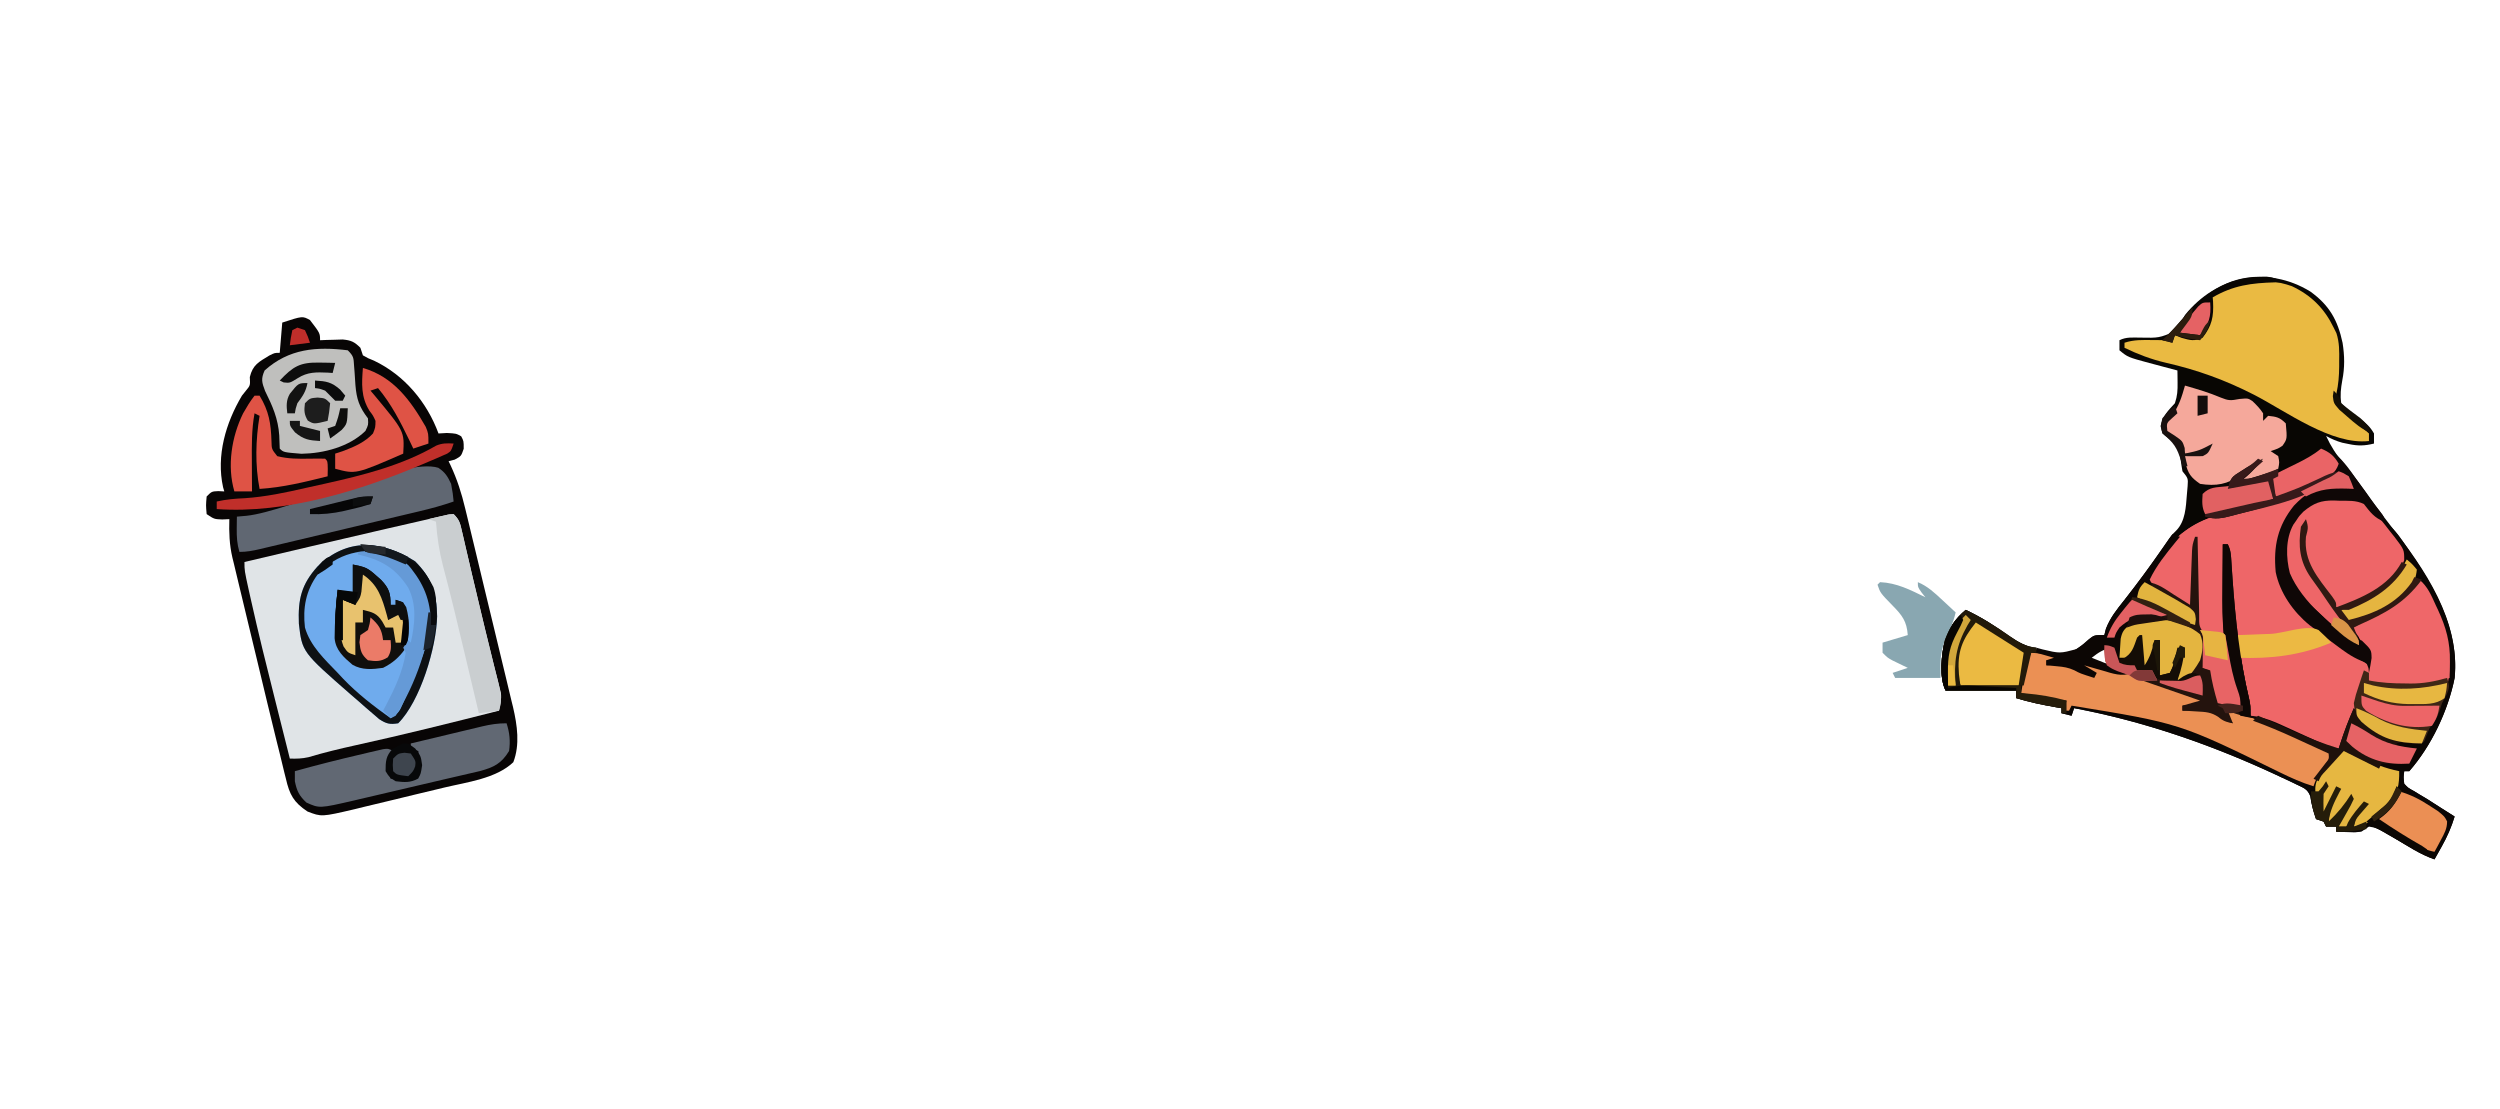 <?xml version="1.0" encoding="UTF-8"?>
<svg version="1.1" xmlns="http://www.w3.org/2000/svg" width="992" height="440">
<path d="M0 0 C7.521 5.435 10.865 11.329 12.789 20.371 C13.591 25.486 13.678 30.165 12.664 35.254 C12.104 38.496 11.762 41.051 12.25 44.312 C14.516 46.962 16.819 48.694 19.734 50.594 C22.269 52.326 23.722 53.664 25.25 56.312 C25.25 57.633 25.25 58.953 25.25 60.312 C21.571 61.24 18.891 61.296 15.188 60.5 C14.351 60.329 13.514 60.157 12.652 59.98 C10.319 59.332 8.369 58.472 6.25 57.312 C8.188 61.492 10.311 64.826 13.312 68.312 C17.278 73.048 20.901 77.929 24.448 82.983 C26.88 86.434 29.383 89.799 32.003 93.109 C45.488 110.174 59.438 130.648 57.25 153.312 C54.655 166.319 48.009 180.302 39.25 190.312 C38.59 190.312 37.93 190.312 37.25 190.312 C36.931 192.692 36.931 192.692 37.25 195.312 C38.822 196.982 38.822 196.982 41.062 198.188 C41.872 198.683 42.682 199.178 43.516 199.688 C44.418 200.224 45.32 200.76 46.25 201.312 C48.274 202.599 50.295 203.891 52.312 205.188 C53.958 206.23 55.603 207.272 57.25 208.312 C55.947 212.575 54.304 216.303 52.125 220.188 C51.586 221.154 51.047 222.121 50.492 223.117 C50.082 223.842 49.672 224.566 49.25 225.312 C43.527 223.321 38.548 219.992 33.4 216.857 C32.669 216.418 31.937 215.98 31.184 215.527 C30.524 215.126 29.865 214.725 29.185 214.312 C27.151 213.261 25.527 212.59 23.25 212.312 C22.26 212.972 21.27 213.632 20.25 214.312 C17.77 214.508 17.77 214.508 15.062 214.438 C14.161 214.419 13.26 214.401 12.332 214.383 C11.645 214.36 10.958 214.336 10.25 214.312 C10.25 213.653 10.25 212.993 10.25 212.312 C8.93 212.312 7.61 212.312 6.25 212.312 C5.92 211.653 5.59 210.993 5.25 210.312 C4.26 209.982 3.27 209.653 2.25 209.312 C1.227 206.301 0.393 203.405 -0.021 200.246 C-1.083 197.43 -2.617 196.971 -5.297 195.684 C-6.272 195.211 -7.247 194.739 -8.252 194.253 C-9.324 193.757 -10.396 193.261 -11.5 192.75 C-12.613 192.228 -13.726 191.705 -14.873 191.167 C-40.084 179.554 -66.434 170.443 -93.75 165.312 C-94.08 166.303 -94.41 167.292 -94.75 168.312 C-96.07 167.982 -97.39 167.653 -98.75 167.312 C-98.75 166.653 -98.75 165.993 -98.75 165.312 C-99.463 165.191 -100.176 165.07 -100.91 164.945 C-106.302 164.002 -111.522 162.939 -116.75 161.312 C-116.75 160.322 -116.75 159.333 -116.75 158.312 C-125.99 158.312 -135.23 158.312 -144.75 158.312 C-147.426 152.961 -146.377 143.965 -145.031 138.273 C-143.14 133.226 -140.887 129.76 -136.75 126.312 C-131.984 128.56 -127.815 130.891 -123.628 134.071 C-115.5 140.119 -106.132 144.352 -95.75 143.312 C-92.463 141.886 -90.294 140.395 -87.695 137.949 C-85.75 136.312 -85.75 136.312 -81.75 136.312 C-81.541 135.484 -81.332 134.655 -81.117 133.801 C-79.381 129.37 -76.832 126.189 -73.875 122.5 C-68.563 115.733 -63.507 108.839 -58.622 101.759 C-58.156 101.088 -57.691 100.417 -57.211 99.727 C-56.807 99.138 -56.402 98.55 -55.986 97.944 C-54.75 96.312 -54.75 96.312 -53.167 94.772 C-49.593 91.091 -49.385 85.502 -49 80.625 C-48.902 79.507 -48.804 78.39 -48.703 77.238 C-48.489 74.117 -48.489 74.117 -50.75 71.312 C-51.046 69.695 -51.292 68.068 -51.5 66.438 C-52.169 62.656 -52.73 60.821 -55.875 58.562 C-58.75 56.312 -58.75 56.312 -59.438 53.375 C-58.501 49.202 -56.622 47.465 -53.75 44.312 C-52.745 41.298 -52.647 39.271 -52.688 36.125 C-52.697 35.224 -52.706 34.323 -52.715 33.395 C-52.726 32.707 -52.738 32.02 -52.75 31.312 C-53.991 30.986 -55.233 30.66 -56.512 30.324 C-58.154 29.883 -59.796 29.442 -61.438 29 C-62.254 28.787 -63.071 28.573 -63.912 28.354 C-72.444 26.039 -72.444 26.039 -75.75 23.312 C-75.75 21.992 -75.75 20.672 -75.75 19.312 C-73.009 17.942 -70.484 18.277 -67.478 18.277 C-60.109 18.418 -60.109 18.418 -53.508 15.75 C-52.072 13.673 -50.926 11.545 -49.75 9.312 C-37.257 -6.217 -17.097 -10.493 0 0 Z M-88.75 145.312 C-85.832 147.258 -84.125 147.765 -80.75 148.312 C-81.08 146.002 -81.41 143.692 -81.75 141.312 C-84.142 141.312 -86.835 144.009 -88.75 145.312 Z " fill="#080603" transform="translate(916.75,115.688)"/>
<path d="M0 0 C4 5.222 4 5.222 4 8 C4.82 7.965 5.64 7.93 6.484 7.895 C7.562 7.867 8.64 7.84 9.75 7.812 C10.817 7.778 11.885 7.743 12.984 7.707 C16.347 8.034 17.636 8.631 20 11 C20.495 12.485 20.495 12.485 21 14 C22.99 15.147 22.99 15.147 25.438 16.125 C37.495 21.895 46.395 32.541 51 45 C52.093 44.938 53.186 44.876 54.312 44.812 C58 45 58 45 60 46.125 C61 48 61 48 61 51.062 C60 54 60 54 57.438 55.375 C56.633 55.581 55.829 55.788 55 56 C55.388 56.806 55.388 56.806 55.785 57.629 C58.383 63.214 60.149 68.676 61.565 74.66 C61.79 75.58 62.015 76.5 62.247 77.448 C62.981 80.46 63.702 83.476 64.422 86.492 C64.931 88.605 65.441 90.719 65.952 92.832 C67.017 97.25 68.075 101.669 69.128 106.09 C70.475 111.735 71.84 117.374 73.211 123.012 C74.268 127.372 75.313 131.734 76.356 136.097 C76.854 138.177 77.356 140.256 77.863 142.333 C78.571 145.247 79.264 148.163 79.952 151.082 C80.161 151.926 80.37 152.77 80.585 153.639 C82.247 160.811 83.361 168.435 80.688 175.438 C73.85 181.957 62.271 183.348 53.336 185.488 C52.063 185.796 50.791 186.103 49.479 186.42 C46.806 187.064 44.132 187.703 41.457 188.338 C38.05 189.148 34.648 189.978 31.247 190.813 C27.967 191.614 24.683 192.394 21.398 193.176 C19.584 193.624 19.584 193.624 17.733 194.081 C4.571 197.156 4.571 197.156 -1 195 C-6.52 191.327 -8.118 188.277 -9.571 181.926 C-9.87 180.744 -9.87 180.744 -10.175 179.537 C-10.803 177.029 -11.402 174.515 -12 172 C-12.398 170.403 -12.798 168.807 -13.2 167.212 C-14.453 162.21 -15.662 157.198 -16.863 152.184 C-17.079 151.285 -17.295 150.386 -17.518 149.459 C-18.656 144.723 -19.791 139.986 -20.922 135.248 C-22.084 130.384 -23.259 125.523 -24.436 120.663 C-25.348 116.889 -26.251 113.113 -27.151 109.336 C-27.58 107.543 -28.013 105.75 -28.449 103.958 C-29.057 101.456 -29.652 98.952 -30.243 96.447 C-30.423 95.722 -30.602 94.997 -30.786 94.251 C-31.989 89.075 -32.147 84.314 -32 79 C-32.928 79.041 -33.856 79.082 -34.812 79.125 C-38 79 -38 79 -41 77 C-41.312 73.5 -41.312 73.5 -41 70 C-39 68 -39 68 -36.375 67.875 C-35.591 67.916 -34.807 67.957 -34 68 C-34.16 67.453 -34.32 66.907 -34.484 66.344 C-37.248 53.781 -33.418 40.801 -27 30 C-26.456 29.317 -25.912 28.634 -25.352 27.93 C-23.692 25.931 -23.692 25.931 -23.875 22.625 C-22.687 17.705 -20.298 16.63 -16.129 14.066 C-14 13 -14 13 -12 13 C-11.67 9.04 -11.34 5.08 -11 1 C-2.955 -1.63 -2.955 -1.63 0 0 Z " fill="#080505" transform="translate(123,127)"/>
<path d="M0 0 C2.345 2.345 2.56 3.592 3.297 6.785 C3.53 7.778 3.764 8.771 4.004 9.794 C4.25 10.873 4.496 11.951 4.75 13.062 C5.285 15.35 5.82 17.638 6.355 19.926 C6.628 21.101 6.9 22.276 7.181 23.487 C8.204 27.874 9.255 32.254 10.311 36.634 C11.059 39.734 11.799 42.836 12.539 45.938 C13.508 49.986 14.505 54.026 15.523 58.062 C15.762 59.022 16 59.981 16.246 60.97 C16.694 62.771 17.15 64.57 17.615 66.366 C17.813 67.168 18.011 67.97 18.215 68.797 C18.391 69.491 18.568 70.186 18.75 70.901 C19.054 73.453 18.609 75.518 18 78 C-0.894 82.803 -19.792 87.521 -38.834 91.703 C-45.156 93.098 -51.392 94.599 -57.595 96.454 C-60.138 97.031 -62.402 97.097 -65 97 C-65.244 96.023 -65.488 95.045 -65.739 94.038 C-67.458 87.152 -69.183 80.267 -70.93 73.387 C-74.271 60.187 -77.535 46.978 -80.5 33.688 C-80.755 32.549 -81.01 31.411 -81.273 30.239 C-83 22.384 -83 22.384 -83 19 C-65.527 14.869 -48.049 10.763 -30.556 6.717 C-28.866 6.325 -27.176 5.934 -25.485 5.542 C-20.957 4.491 -16.428 3.451 -11.893 2.43 C-10.17 2.039 -8.45 1.635 -6.73 1.229 C-5.829 1.027 -4.928 0.825 -4 0.617 C-3.257 0.446 -2.515 0.274 -1.75 0.097 C-1.173 0.065 -0.595 0.033 0 0 Z " fill="#E0E4E7" transform="translate(180,204)"/>
<path d="M0 0 C2.28 1.904 2.913 3.701 3.797 6.5 C2.637 6.43 2.637 6.43 1.453 6.359 C-6.449 6.086 -11.848 6.682 -17.883 11.973 C-23.579 17.966 -26.368 25.162 -26.766 33.375 C-26.437 42.485 -22.728 51.12 -16.203 57.5 C-8.143 64.62 0.9 70.495 9.797 76.5 C10.259 71.924 9.008 69.819 6.297 66.188 C5.647 65.304 4.997 64.421 4.328 63.512 C3.57 62.516 3.57 62.516 2.797 61.5 C5.564 59.655 8.333 58.319 11.346 56.936 C19.114 53.31 24.755 49.665 29.797 42.5 C33.133 45.234 34.615 48.915 36.359 52.75 C36.663 53.393 36.967 54.036 37.279 54.699 C40.642 61.981 42.143 68.563 42.109 76.562 C42.125 77.339 42.142 78.116 42.158 78.916 C42.162 83.905 41.369 87.104 38.797 91.5 C38.467 92.531 38.137 93.562 37.797 94.625 C36.804 97.479 35.625 99.138 33.797 101.5 C33.104 103.156 32.432 104.821 31.797 106.5 C30.797 107.5 30.797 107.5 28.137 107.555 C19.546 107.101 14.009 105.875 7.98 99.613 C6.524 97.948 5.136 96.26 3.797 94.5 C1.644 99.788 -0.482 105.051 -2.203 110.5 C-9.388 108.244 -16.198 105.428 -23.078 102.375 C-25.117 101.475 -27.156 100.577 -29.195 99.68 C-30.086 99.285 -30.976 98.89 -31.894 98.484 C-34.291 97.426 -34.291 97.426 -37.203 96.5 C-38.049 93.903 -38.668 91.478 -39.203 88.812 C-39.371 88.009 -39.539 87.206 -39.712 86.379 C-43.511 67.564 -46.203 47.71 -46.203 28.5 C-46.863 28.5 -47.523 28.5 -48.203 28.5 C-48.133 33.334 -48.045 38.168 -47.941 43.002 C-47.908 44.639 -47.88 46.275 -47.857 47.912 C-47.647 62.407 -46.022 75.733 -41.203 89.5 C-41.203 90.82 -41.203 92.14 -41.203 93.5 C-44.173 92.84 -47.143 92.18 -50.203 91.5 C-51.502 87.169 -52.547 82.985 -53.203 78.5 C-54.688 78.005 -54.688 78.005 -56.203 77.5 C-56.18 76.585 -56.157 75.67 -56.133 74.727 C-56.115 73.538 -56.097 72.35 -56.078 71.125 C-56.055 69.942 -56.032 68.758 -56.008 67.539 C-55.874 64.388 -55.874 64.388 -58.203 62.5 C-58.448 59.924 -58.577 57.448 -58.617 54.867 C-58.637 54.115 -58.656 53.364 -58.676 52.589 C-58.736 50.184 -58.782 47.78 -58.828 45.375 C-58.866 43.746 -58.905 42.117 -58.945 40.488 C-59.043 36.492 -59.123 32.497 -59.203 28.5 C-59.533 36.75 -59.863 45 -60.203 53.5 C-66.524 50.144 -72.495 46.813 -78.203 42.5 C-75.977 38.234 -73.48 34.342 -70.578 30.5 C-69.988 29.716 -69.397 28.933 -68.789 28.125 C-61.281 20.504 -53.977 17.382 -43.578 15.438 C-29.384 12.46 -16.816 8.777 -4.656 0.625 C-2.203 -0.5 -2.203 -0.5 0 0 Z " fill="#EF6768" transform="translate(930.203,187.5)"/>
<path d="M0 0 C0.695 -0.033 1.39 -0.066 2.105 -0.1 C6.005 -0.14 8.517 0.358 11.508 2.777 C14.125 5.438 14.125 5.438 16.125 8.438 C16.892 8.864 17.659 9.291 18.449 9.73 C21.789 11.861 23.733 14.539 25.938 17.75 C26.368 18.366 26.798 18.982 27.241 19.616 C37.953 35.2 48.01 51.908 46.125 71.438 C43.53 84.444 36.884 98.427 28.125 108.438 C27.465 108.438 26.805 108.438 26.125 108.438 C25.806 110.817 25.806 110.817 26.125 113.438 C27.697 115.107 27.697 115.107 29.938 116.312 C30.747 116.808 31.557 117.302 32.391 117.812 C33.293 118.349 34.195 118.885 35.125 119.438 C37.149 120.724 39.17 122.016 41.188 123.312 C42.833 124.355 44.478 125.397 46.125 126.438 C44.822 130.7 43.179 134.428 41 138.312 C40.461 139.279 39.922 140.246 39.367 141.242 C38.957 141.967 38.547 142.691 38.125 143.438 C32.439 141.452 27.49 138.17 22.363 135.07 C18.695 132.876 15.181 130.854 11.125 129.438 C11.826 128.757 12.527 128.076 13.25 127.375 C14.211 126.398 15.169 125.419 16.125 124.438 C16.652 123.918 17.179 123.399 17.723 122.863 C21.936 118.422 23.331 114.472 24.125 108.438 C23.011 108.376 21.898 108.314 20.75 108.25 C15.28 107.588 10.899 105.044 6.125 102.438 C4.794 101.765 3.462 101.097 2.125 100.438 C0.643 102.06 -0.835 103.686 -2.312 105.312 C-3.136 106.217 -3.96 107.122 -4.809 108.055 C-6.884 110.249 -6.884 110.249 -7.875 112.438 C-8.535 112.108 -9.195 111.778 -9.875 111.438 C-9.225 110.606 -9.225 110.606 -8.562 109.758 C-8.006 109.033 -7.449 108.309 -6.875 107.562 C-6.318 106.843 -5.761 106.124 -5.188 105.383 C-3.689 103.552 -3.689 103.552 -3.875 101.438 C-17.048 95.307 -30.259 89.514 -43.875 84.438 C-43.215 86.088 -42.555 87.737 -41.875 89.438 C-44.333 88.999 -45.705 88.583 -47.625 86.938 C-50.522 85.006 -52.671 84.938 -56.125 84.75 C-57.203 84.684 -58.28 84.619 -59.391 84.551 C-60.21 84.513 -61.03 84.476 -61.875 84.438 C-61.875 83.778 -61.875 83.118 -61.875 82.438 C-58.41 81.448 -58.41 81.448 -54.875 80.438 C-62.465 77.797 -70.055 75.157 -77.875 72.438 C-72.728 71.151 -68.328 71.846 -63.09 72.379 C-59.72 72.746 -59.72 72.746 -56.875 70.438 C-57.473 70.767 -58.071 71.097 -58.688 71.438 C-60.875 72.438 -60.875 72.438 -63.875 72.438 C-63.731 71.592 -63.586 70.746 -63.438 69.875 C-62.869 66.402 -62.363 62.923 -61.875 59.438 C-64.02 62.413 -64.02 62.413 -65.25 66.062 C-65.786 67.176 -66.323 68.29 -66.875 69.438 C-68.855 69.933 -68.855 69.933 -70.875 70.438 C-70.875 65.817 -70.875 61.197 -70.875 56.438 C-71.535 56.438 -72.195 56.438 -72.875 56.438 C-72.985 57.064 -73.094 57.69 -73.207 58.336 C-73.366 59.153 -73.524 59.97 -73.688 60.812 C-73.838 61.625 -73.989 62.437 -74.145 63.273 C-74.875 65.438 -74.875 65.438 -77.875 67.438 C-78.205 63.477 -78.535 59.517 -78.875 55.438 C-80.195 58.078 -81.515 60.718 -82.875 63.438 C-84.195 63.438 -85.515 63.438 -86.875 63.438 C-86.788 61.832 -86.679 60.228 -86.562 58.625 C-86.504 57.732 -86.446 56.838 -86.387 55.918 C-85.804 53.094 -85.114 52.19 -82.875 50.438 C-80.579 49.289 -78.798 49.13 -76.25 48.875 C-75.433 48.791 -74.615 48.707 -73.773 48.621 C-73.147 48.561 -72.52 48.5 -71.875 48.438 C-71.875 48.108 -71.875 47.778 -71.875 47.438 C-76.645 47.056 -79.97 46.977 -84.312 49.188 C-86.655 51.244 -87.84 52.54 -88.875 55.438 C-89.865 55.438 -90.855 55.438 -91.875 55.438 C-90.435 51.335 -88.43 48.134 -85.875 44.625 C-85.174 43.649 -84.472 42.673 -83.75 41.668 C-83.131 40.932 -82.513 40.196 -81.875 39.438 C-81.215 39.438 -80.555 39.438 -79.875 39.438 C-79.72 38.509 -79.72 38.509 -79.562 37.562 C-78.875 35.438 -78.875 35.438 -75.875 33.438 C-71.802 33.717 -68.483 36.364 -65.125 38.5 C-64.222 39.066 -64.222 39.066 -63.301 39.643 C-61.823 40.569 -60.348 41.503 -58.875 42.438 C-58.855 41.726 -58.835 41.015 -58.815 40.282 C-58.72 37.063 -58.61 33.844 -58.5 30.625 C-58.454 28.946 -58.454 28.946 -58.406 27.232 C-58.368 26.159 -58.329 25.086 -58.289 23.98 C-58.258 22.991 -58.226 22.001 -58.194 20.981 C-57.875 18.438 -57.875 18.438 -55.875 15.438 C-55.845 17.103 -55.845 17.103 -55.815 18.802 C-55.739 22.914 -55.65 27.025 -55.558 31.136 C-55.519 32.917 -55.484 34.698 -55.453 36.479 C-55.408 39.035 -55.35 41.592 -55.289 44.148 C-55.278 44.947 -55.266 45.746 -55.254 46.57 C-55.302 50.972 -55.302 50.972 -52.875 54.438 C-52.645 56.715 -52.645 56.715 -52.688 59.375 C-52.694 60.25 -52.7 61.126 -52.707 62.027 C-52.875 64.438 -52.875 64.438 -53.875 67.438 C-52.555 67.767 -51.235 68.097 -49.875 68.438 C-49.215 72.397 -48.555 76.358 -47.875 80.438 C-44.905 81.427 -41.935 82.418 -38.875 83.438 C-39.213 82.35 -39.55 81.262 -39.898 80.141 C-40.349 78.656 -40.8 77.172 -41.25 75.688 C-41.472 74.977 -41.693 74.267 -41.922 73.535 C-45.726 60.893 -46.137 48.77 -46 35.688 C-45.99 34.008 -45.981 32.328 -45.973 30.648 C-45.951 26.578 -45.916 22.508 -45.875 18.438 C-45.215 18.438 -44.555 18.438 -43.875 18.438 C-42.64 20.907 -42.62 22.788 -42.445 25.547 C-42.374 26.601 -42.302 27.655 -42.229 28.741 C-42.153 29.878 -42.078 31.016 -42 32.188 C-40.847 48.21 -39.156 64.109 -35.426 79.758 C-34.875 82.438 -34.875 82.438 -34.875 86.438 C-34.017 86.546 -33.16 86.655 -32.276 86.767 C-28.673 87.477 -25.789 88.633 -22.453 90.16 C-21.263 90.698 -20.074 91.237 -18.848 91.791 C-17.607 92.36 -16.366 92.93 -15.125 93.5 C-12.674 94.621 -10.22 95.735 -7.766 96.848 C-6.142 97.592 -6.142 97.592 -4.485 98.352 C-2.038 99.566 -2.038 99.566 0.125 99.438 C0.307 98.869 0.489 98.301 0.676 97.715 C2.266 92.83 4.03 88.127 6.125 83.438 C6.661 84.159 7.197 84.881 7.75 85.625 C12.026 90.689 16.594 94.985 23.359 95.852 C24.52 95.921 25.68 95.991 26.875 96.062 C28.045 96.137 29.216 96.212 30.422 96.289 C31.76 96.363 31.76 96.363 33.125 96.438 C33.541 95.326 33.541 95.326 33.965 94.191 C35.317 90.982 37.078 88.289 39.004 85.402 C40.154 83.386 40.595 81.683 41.125 79.438 C41.468 78.87 41.811 78.303 42.164 77.719 C45.715 69.29 43.611 56.483 40.414 48.273 C38.13 43.249 35.717 38.31 33.125 33.438 C32.444 34.139 31.764 34.84 31.062 35.562 C30.084 36.522 29.105 37.48 28.125 38.438 C27.675 38.907 27.225 39.376 26.762 39.859 C20.938 45.457 13.433 48.259 6.125 51.438 C6.785 52.428 7.445 53.417 8.125 54.438 C8.125 55.758 8.125 57.078 8.125 58.438 C3.972 56.77 1.012 53.775 -2.188 50.75 C-2.766 50.206 -3.344 49.662 -3.939 49.102 C-5.08 48.027 -6.218 46.95 -7.354 45.871 C-8.587 44.709 -9.843 43.571 -11.105 42.441 C-16.41 37.559 -20.238 31.845 -21.285 24.598 C-21.554 16.062 -18.963 10.316 -13.473 3.918 C-9.425 0.167 -5.337 0.044 0 0 Z " fill="#0B0604" transform="translate(927.875,197.562)"/>
<path d="M0 0 C6.32 3.009 11.913 6.52 17.619 10.553 C21.058 12.92 23.732 14.584 28 15 C28 15.66 28 16.32 28 17 C32.95 17.99 32.95 17.99 38 19 C38 19.33 38 19.66 38 20 C36.02 20 34.04 20 32 20 C32 20.66 32 21.32 32 22 C32.557 21.954 33.114 21.907 33.688 21.859 C39.181 21.6 42.648 22.389 47.371 25.223 C47.909 25.479 48.446 25.736 49 26 C49.66 25.67 50.32 25.34 51 25 C49.02 24.01 47.04 23.02 45 22 C48.718 20.761 50.439 21.43 54.188 22.438 C55.274 22.725 56.361 23.012 57.48 23.309 C58.312 23.537 59.143 23.765 60 24 C59.355 23.755 58.711 23.51 58.047 23.258 C56 22 56 22 55.391 20.055 C55.26 18.036 55.13 16.018 55 14 C56.875 14.125 56.875 14.125 59 15 C59.667 17 60.333 19 61 21 C63.181 21.954 64.642 22 67 22 C67.495 22.99 67.495 22.99 68 24 C69.98 24 71.96 24 74 24 C74.99 25.98 74.99 25.98 76 28 C74.68 28 73.36 28 72 28 C72.631 28.202 73.262 28.403 73.912 28.611 C76.756 29.524 79.597 30.45 82.438 31.375 C83.927 31.851 83.927 31.851 85.447 32.336 C86.392 32.645 87.336 32.955 88.309 33.273 C89.183 33.556 90.058 33.839 90.959 34.13 C93 35 93 35 94 37 C91.36 37.33 88.72 37.66 86 38 C86 38.66 86 39.32 86 40 C86.808 39.954 87.616 39.907 88.449 39.859 C97.305 39.56 97.305 39.56 101.062 41.938 C101.702 42.618 102.341 43.299 103 44 C104.485 44.495 104.485 44.495 106 45 C105.01 43.68 104.02 42.36 103 41 C103.495 40.01 103.495 40.01 104 39 C133.139 50.688 133.139 50.688 146 57 C145.567 57.566 145.134 58.132 144.688 58.715 C144.131 59.448 143.574 60.182 143 60.938 C142.443 61.668 141.886 62.399 141.312 63.152 C139.903 64.758 139.903 64.758 140 66 C143.3 62.37 146.6 58.74 150 55 C152.108 56.054 154.215 57.114 156.297 58.219 C161.501 60.937 166.245 62.828 172 64 C172.089 69.505 171.39 73.112 167.688 77.312 C166.477 78.56 165.25 79.792 164 81 C162.886 82.145 162.886 82.145 161.75 83.312 C161.173 83.869 160.595 84.426 160 85 C159.364 85.789 159.364 85.789 158.715 86.594 C156.359 88.526 154.814 88.304 151.812 88.188 C150.911 88.16 150.01 88.133 149.082 88.105 C148.395 88.071 147.708 88.036 147 88 C147 87.34 147 86.68 147 86 C145.68 86 144.36 86 143 86 C142.67 85.34 142.34 84.68 142 84 C141.01 83.67 140.02 83.34 139 83 C137.977 79.989 137.143 77.092 136.729 73.934 C135.667 71.117 134.133 70.658 131.453 69.371 C130.478 68.899 129.503 68.427 128.498 67.94 C127.426 67.444 126.354 66.948 125.25 66.438 C124.137 65.915 123.024 65.393 121.877 64.855 C96.666 53.241 70.316 44.131 43 39 C42.67 39.99 42.34 40.98 42 42 C40.68 41.67 39.36 41.34 38 41 C38 40.34 38 39.68 38 39 C36.931 38.818 36.931 38.818 35.84 38.633 C30.448 37.689 25.228 36.626 20 35 C20 34.01 20 33.02 20 32 C10.76 32 1.52 32 -8 32 C-10.676 26.649 -9.627 17.653 -8.281 11.961 C-6.39 6.913 -4.137 3.447 0 0 Z " fill="#0A0604" transform="translate(780,242)"/>
<path d="M0 0 C6.37 6.37 8.625 12.881 8.705 21.801 C8.416 34.069 2.054 55.446 -6.75 64.25 C-10.081 64.787 -11.441 64.451 -14.293 62.598 C-15.166 61.844 -16.038 61.089 -16.938 60.312 C-18.378 59.075 -18.378 59.075 -19.848 57.812 C-21.284 56.544 -21.284 56.544 -22.75 55.25 C-23.615 54.508 -24.48 53.765 -25.371 53 C-44.857 35.976 -44.857 35.976 -46.156 24.734 C-46.542 15.048 -45.191 9.207 -38.766 2.035 C-27.03 -9.472 -13.231 -8.42 0 0 Z " fill="#6FABED" transform="translate(164.75,222.75)"/>
<path d="M0 0 C7.668 3.623 12.91 8.851 16.562 16.438 C17.102 17.522 17.102 17.522 17.652 18.629 C18.858 22.349 18.815 25.886 18.75 29.75 C18.749 30.832 18.749 30.832 18.748 31.936 C18.718 35.65 18.45 38.958 17.648 42.586 C17.198 46.245 17.198 46.245 18.699 48.14 C20.385 49.814 22.13 51.286 24 52.75 C26.254 54.595 28.411 56.467 30.562 58.438 C30.562 59.428 30.562 60.417 30.562 61.438 C15.704 63.126 -2.284 49.62 -15.027 43.086 C-26.474 37.237 -37.559 33.209 -50.095 30.363 C-55.885 29.003 -61.088 27.034 -66.438 24.438 C-66.438 23.777 -66.438 23.117 -66.438 22.438 C-62.674 21.183 -59.165 21.331 -55.25 21.375 C-54.5 21.38 -53.751 21.384 -52.979 21.389 C-51.131 21.4 -49.284 21.418 -47.438 21.438 C-47.108 20.777 -46.778 20.117 -46.438 19.438 C-43.138 19.767 -39.837 20.098 -36.438 20.438 C-32.664 14.896 -31.894 11.093 -32.438 4.438 C-22.127 -2.014 -11.741 -4.13 0 0 Z " fill="#EABA42" transform="translate(909.438,113.562)"/>
<path d="M0 0 C2.28 1.904 2.913 3.701 3.797 6.5 C2.637 6.43 2.637 6.43 1.453 6.359 C-6.449 6.086 -11.848 6.682 -17.883 11.973 C-23.579 17.966 -26.368 25.162 -26.766 33.375 C-26.474 41.45 -23.444 49.983 -17.871 55.988 C-13.802 59.676 -9.515 63.102 -5.203 66.5 C-8.797 69.81 -12.87 70.684 -17.516 71.688 C-18.304 71.862 -19.093 72.036 -19.906 72.216 C-27.406 73.754 -34.57 73.905 -42.203 73.5 C-44.171 58.502 -45.713 43.622 -46.203 28.5 C-46.863 28.5 -47.523 28.5 -48.203 28.5 C-48.133 33.334 -48.045 38.168 -47.941 43.002 C-47.908 44.639 -47.88 46.275 -47.857 47.912 C-47.647 62.407 -46.022 75.733 -41.203 89.5 C-41.203 90.82 -41.203 92.14 -41.203 93.5 C-44.173 92.84 -47.143 92.18 -50.203 91.5 C-51.502 87.169 -52.547 82.985 -53.203 78.5 C-54.688 78.005 -54.688 78.005 -56.203 77.5 C-56.18 76.585 -56.157 75.67 -56.133 74.727 C-56.115 73.538 -56.097 72.35 -56.078 71.125 C-56.055 69.942 -56.032 68.758 -56.008 67.539 C-55.874 64.388 -55.874 64.388 -58.203 62.5 C-58.448 59.924 -58.577 57.448 -58.617 54.867 C-58.637 54.115 -58.656 53.364 -58.676 52.589 C-58.736 50.184 -58.782 47.78 -58.828 45.375 C-58.866 43.746 -58.905 42.117 -58.945 40.488 C-59.043 36.492 -59.123 32.497 -59.203 28.5 C-59.533 36.75 -59.863 45 -60.203 53.5 C-66.524 50.144 -72.495 46.813 -78.203 42.5 C-75.977 38.234 -73.48 34.342 -70.578 30.5 C-69.988 29.716 -69.397 28.933 -68.789 28.125 C-61.281 20.504 -53.977 17.382 -43.578 15.438 C-29.384 12.46 -16.816 8.777 -4.656 0.625 C-2.203 -0.5 -2.203 -0.5 0 0 Z " fill="#EE6668" transform="translate(930.203,187.5)"/>
<path d="M0 0 C1.875 0.125 1.875 0.125 4 1 C4.667 3 5.333 5 6 7 C8.181 7.954 9.642 8 12 8 C12.495 8.99 12.495 8.99 13 10 C14.98 10 16.96 10 19 10 C19.66 11.32 20.32 12.64 21 14 C19.68 14 18.36 14 17 14 C17.946 14.302 17.946 14.302 18.912 14.611 C21.756 15.524 24.597 16.45 27.438 17.375 C28.431 17.692 29.424 18.009 30.447 18.336 C31.392 18.645 32.336 18.955 33.309 19.273 C34.183 19.556 35.058 19.839 35.959 20.13 C38 21 38 21 39 23 C35.04 23.495 35.04 23.495 31 24 C31 24.66 31 25.32 31 26 C31.808 25.954 32.616 25.907 33.449 25.859 C42.305 25.56 42.305 25.56 46.062 27.938 C46.702 28.618 47.341 29.299 48 30 C49.485 30.495 49.485 30.495 51 31 C50.01 29.68 49.02 28.36 48 27 C48.33 26.34 48.66 25.68 49 25 C78.139 36.688 78.139 36.688 91 43 C90.59 43.519 90.18 44.039 89.758 44.574 C86.924 48.242 84.402 51.514 83 56 C78.338 54.568 74.053 52.643 69.688 50.5 C29.975 31.001 29.975 31.001 -13 24 C-13.33 24.66 -13.66 25.32 -14 26 C-14.66 26 -15.32 26 -16 26 C-15.67 24.68 -15.34 23.36 -15 22 C-16.114 21.876 -17.227 21.753 -18.375 21.625 C-23.305 21.015 -28.142 20.025 -33 19 C-32.715 17.27 -32.422 15.541 -32.125 13.812 C-31.963 12.85 -31.8 11.887 -31.633 10.895 C-31.02 8.09 -30.143 5.628 -29 3 C-27.562 3.115 -26.124 3.242 -24.688 3.375 C-23.487 3.479 -23.487 3.479 -22.262 3.586 C-20 4 -20 4 -17 6 C-18.98 6 -20.96 6 -23 6 C-23 6.66 -23 7.32 -23 8 C-22.443 7.954 -21.886 7.907 -21.312 7.859 C-15.819 7.6 -12.352 8.389 -7.629 11.223 C-7.091 11.479 -6.554 11.736 -6 12 C-5.34 11.67 -4.68 11.34 -4 11 C-5.98 10.01 -7.96 9.02 -10 8 C-6.282 6.761 -4.561 7.43 -0.812 8.438 C0.818 8.869 0.818 8.869 2.48 9.309 C3.312 9.537 4.143 9.765 5 10 C4.355 9.755 3.711 9.51 3.047 9.258 C1 8 1 8 0.391 6.055 C0.26 4.036 0.13 2.018 0 0 Z " fill="#EB9054" transform="translate(835,256)"/>
<path d="M0 0 C0.695 -0.033 1.39 -0.066 2.105 -0.1 C6.633 -0.147 9.376 0.696 12.669 3.844 C15.466 6.905 18.057 10.072 20.562 13.375 C21.116 14.065 21.67 14.756 22.24 15.467 C26.129 20.576 26.129 20.576 26.109 24.73 C23.556 31.751 18.441 35.145 12.125 38.812 C11.532 39.158 10.939 39.504 10.327 39.861 C6.611 41.914 3.342 42.988 -0.875 43.438 C-2.86 40.504 -4.837 37.565 -6.812 34.625 C-7.376 33.792 -7.94 32.958 -8.521 32.1 C-9.06 31.297 -9.598 30.495 -10.152 29.668 C-10.65 28.93 -11.147 28.191 -11.66 27.43 C-15.092 21.801 -14.086 15.646 -12.875 9.438 C-15.127 13.942 -14.426 19.563 -13.875 24.438 C-12.474 28.228 -10.26 31.194 -7.875 34.438 C-6.895 35.843 -5.919 37.251 -4.945 38.66 C0.566 46.647 0.566 46.647 6.492 54.324 C8.125 56.438 8.125 56.438 8.125 58.438 C3.972 56.77 1.012 53.775 -2.188 50.75 C-2.766 50.206 -3.344 49.662 -3.939 49.102 C-5.08 48.027 -6.218 46.95 -7.354 45.871 C-8.587 44.709 -9.843 43.571 -11.105 42.441 C-16.41 37.559 -20.238 31.845 -21.285 24.598 C-21.554 16.062 -18.963 10.316 -13.473 3.918 C-9.425 0.167 -5.337 0.044 0 0 Z " fill="#EE6668" transform="translate(927.875,197.562)"/>
<path d="M0 0 C0.33 0 0.66 0 1 0 C1.03 1.666 1.03 1.666 1.06 3.365 C1.136 7.476 1.225 11.587 1.317 15.698 C1.356 17.479 1.391 19.26 1.422 21.041 C1.467 23.598 1.525 26.154 1.586 28.711 C1.597 29.51 1.609 30.309 1.621 31.132 C1.573 35.535 1.573 35.535 4 39 C4.23 41.277 4.23 41.277 4.188 43.938 C4.181 44.813 4.175 45.688 4.168 46.59 C4 49 4 49 3 52 C4.32 52.33 5.64 52.66 7 53 C7.66 56.96 8.32 60.92 9 65 C11.97 65.99 14.94 66.98 18 68 C17.662 66.912 17.325 65.824 16.977 64.703 C16.526 63.219 16.075 61.734 15.625 60.25 C15.403 59.54 15.182 58.829 14.953 58.098 C11.149 45.455 10.738 33.332 10.875 20.25 C10.885 18.57 10.894 16.891 10.902 15.211 C10.924 11.14 10.959 7.07 11 3 C11.66 3 12.32 3 13 3 C14.235 5.469 14.255 7.35 14.43 10.109 C14.501 11.164 14.573 12.218 14.646 13.304 C14.722 14.441 14.797 15.578 14.875 16.75 C16.028 32.773 17.719 48.672 21.449 64.32 C22 67 22 67 22 71 C22.99 71.495 22.99 71.495 24 72 C20.051 71.449 16.651 70.611 13 69 C13.66 70.65 14.32 72.3 15 74 C12.542 73.561 11.17 73.145 9.25 71.5 C6.353 69.568 4.204 69.5 0.75 69.312 C-0.328 69.247 -1.405 69.181 -2.516 69.113 C-3.335 69.076 -4.155 69.039 -5 69 C-5 68.34 -5 67.68 -5 67 C-1.535 66.01 -1.535 66.01 2 65 C-5.59 62.36 -13.18 59.72 -21 57 C-15.853 55.713 -11.453 56.408 -6.215 56.941 C-2.845 57.308 -2.845 57.308 0 55 C-0.598 55.33 -1.196 55.66 -1.812 56 C-4 57 -4 57 -7 57 C-6.856 56.154 -6.711 55.309 -6.562 54.438 C-5.994 50.964 -5.488 47.486 -5 44 C-7.145 46.976 -7.145 46.976 -8.375 50.625 C-8.911 51.739 -9.447 52.852 -10 54 C-11.98 54.495 -11.98 54.495 -14 55 C-14 50.38 -14 45.76 -14 41 C-14.66 41 -15.32 41 -16 41 C-16.11 41.626 -16.219 42.253 -16.332 42.898 C-16.491 43.716 -16.649 44.533 -16.812 45.375 C-16.963 46.187 -17.114 46.999 -17.27 47.836 C-18 50 -18 50 -21 52 C-21.33 48.04 -21.66 44.08 -22 40 C-23.32 42.64 -24.64 45.28 -26 48 C-27.32 48 -28.64 48 -30 48 C-29.913 46.395 -29.804 44.791 -29.688 43.188 C-29.629 42.294 -29.571 41.401 -29.512 40.48 C-28.929 37.656 -28.239 36.753 -26 35 C-23.704 33.852 -21.923 33.692 -19.375 33.438 C-18.558 33.354 -17.74 33.27 -16.898 33.184 C-16.272 33.123 -15.645 33.062 -15 33 C-15 32.67 -15 32.34 -15 32 C-19.77 31.618 -23.095 31.539 -27.438 33.75 C-29.78 35.807 -30.965 37.103 -32 40 C-32.99 40 -33.98 40 -35 40 C-33.56 35.898 -31.555 32.696 -29 29.188 C-28.299 28.212 -27.598 27.236 -26.875 26.23 C-26.256 25.494 -25.637 24.758 -25 24 C-24.34 24 -23.68 24 -23 24 C-22.897 23.381 -22.794 22.762 -22.688 22.125 C-22 20 -22 20 -19 18 C-14.927 18.279 -11.608 20.926 -8.25 23.062 C-7.648 23.44 -7.046 23.817 -6.426 24.205 C-4.948 25.132 -3.473 26.065 -2 27 C-1.962 25.933 -1.962 25.933 -1.924 24.844 C-1.808 21.625 -1.685 18.406 -1.562 15.188 C-1.523 14.068 -1.484 12.948 -1.443 11.795 C-1.381 10.185 -1.381 10.185 -1.316 8.543 C-1.28 7.553 -1.243 6.563 -1.205 5.544 C-1 3 -1 3 0 0 Z " fill="#24130D" transform="translate(871,213)"/>
<path d="M0 0 C2.344 2.344 2.288 2.951 2.492 6.141 C2.591 7.376 2.591 7.376 2.691 8.637 C2.813 10.363 2.927 12.089 3.035 13.816 C3.5 19.454 4.58 22.507 8 27 C8.188 29.562 8.188 29.562 7 32 C0.539 38.307 -9.488 40.905 -18.383 41.059 C-25.529 40.471 -25.529 40.471 -27 39 C-27.082 37.272 -27.14 35.542 -27.188 33.812 C-27.647 27.068 -29.873 22.099 -32.82 16.129 C-34.12 12.681 -34.49 11.358 -33 8 C-23.337 -0.678 -12.421 -1.534 0 0 Z " fill="#BFBFBD" transform="translate(138,139)"/>
<path d="M0 0 C4.825 1.394 9.564 2.779 14.188 4.75 C17.338 6.011 18.044 5.992 21.625 5.312 C25 5 25 5 26.77 6.152 C28.39 7.705 29.776 9.117 31 11 C31 11.99 31 12.98 31 14 C31.66 13.34 32.32 12.68 33 12 C36.297 12.33 37.623 12.623 40 15 C40.563 21.195 40.563 21.195 38.688 23.875 C37 25 37 25 34 26 C34.99 26.66 35.98 27.32 37 28 C37.5 30.438 37.5 30.438 37 33 C33.024 36.446 27.113 37.995 22 39 C20.515 38.505 20.515 38.505 19 38 C19.65 37.578 20.299 37.157 20.969 36.723 C22.222 35.901 22.222 35.901 23.5 35.062 C24.335 34.517 25.171 33.972 26.031 33.41 C26.681 32.945 27.331 32.479 28 32 C28 31.67 28 31.34 28 31 C27.469 31.41 26.938 31.82 26.391 32.242 C25.684 32.781 24.978 33.32 24.25 33.875 C23.554 34.409 22.858 34.942 22.141 35.492 C16.894 39.188 12.371 40 6 39 C2.349 36.467 1.244 34.995 0.188 30.688 C0.126 29.801 0.064 28.914 0 28 C2.97 27.34 5.94 26.68 9 26 C7.776 25.925 7.776 25.925 6 27 C4 27.04 2 27.043 0 27 C-0.392 26.072 -0.784 25.144 -1.188 24.188 C-3.128 20.774 -4.53 19.688 -8 18 C-7.588 15.222 -6.983 13.98 -5.125 11.812 C-2.355 8.147 -1.258 4.376 0 0 Z " fill="#F5A89B" transform="translate(867,153)"/>
<path d="M0 0 C1.238 3.715 1.55 7.14 1 11 C-2.047 16.006 -5.079 17.483 -10.613 18.973 C-12.178 19.341 -13.745 19.704 -15.312 20.062 C-16.187 20.266 -17.061 20.469 -17.962 20.679 C-20.039 21.161 -22.117 21.641 -24.196 22.12 C-27.855 22.966 -31.511 23.825 -35.167 24.686 C-38.65 25.506 -42.134 26.32 -45.618 27.134 C-47.362 27.542 -49.106 27.952 -50.849 28.363 C-53.341 28.95 -55.834 29.531 -58.328 30.109 C-59.068 30.285 -59.808 30.461 -60.571 30.642 C-74.256 33.793 -74.256 33.793 -79.438 31.438 C-82.35 28.667 -83.187 26.904 -84 23 C-84 21.68 -84 20.36 -84 19 C-75.11 16.521 -66.177 14.276 -57.188 12.188 C-56.215 11.957 -55.242 11.726 -54.24 11.488 C-53.329 11.279 -52.419 11.07 -51.48 10.855 C-50.665 10.666 -49.849 10.477 -49.009 10.282 C-47 10 -47 10 -45 11 C-45.66 11.99 -46.32 12.98 -47 14 C-47.233 17.109 -46.995 19.014 -46 22 C-44.542 22.054 -43.084 22.093 -41.625 22.125 C-40.813 22.148 -40.001 22.171 -39.164 22.195 C-36.787 22.214 -36.787 22.214 -35 20 C-34.757 17.789 -34.757 17.789 -34.875 15.375 C-34.893 14.558 -34.911 13.74 -34.93 12.898 C-34.953 12.272 -34.976 11.645 -35 11 C-35.99 10.67 -36.98 10.34 -38 10 C-38 9.34 -38 8.68 -38 8 C-33.232 6.855 -28.464 5.716 -23.693 4.582 C-22.071 4.196 -20.449 3.808 -18.828 3.418 C-16.496 2.858 -14.162 2.303 -11.828 1.75 C-11.105 1.575 -10.382 1.4 -9.637 1.22 C-6.293 0.433 -3.461 0 0 0 Z " fill="#616873" transform="translate(201,287)"/>
<path d="M0 0 C2.718 1.812 3.681 3.415 5.062 6.375 C5.75 10.188 5.75 10.188 6.062 13.375 C1.581 14.942 -2.931 16.167 -7.548 17.254 C-8.285 17.43 -9.022 17.606 -9.782 17.787 C-12.202 18.364 -14.622 18.936 -17.043 19.508 C-18.731 19.908 -20.419 20.309 -22.107 20.71 C-25.637 21.547 -29.166 22.382 -32.696 23.216 C-37.223 24.286 -41.749 25.361 -46.274 26.438 C-49.756 27.266 -53.238 28.09 -56.721 28.914 C-58.39 29.309 -60.06 29.705 -61.729 30.103 C-64.057 30.656 -66.386 31.206 -68.716 31.754 C-69.406 31.92 -70.096 32.085 -70.808 32.255 C-73.599 32.908 -76.058 33.375 -78.938 33.375 C-79.874 30.22 -80.043 27.409 -80 24.125 C-79.991 23.233 -79.982 22.341 -79.973 21.422 C-79.961 20.746 -79.949 20.071 -79.938 19.375 C-78.039 19.207 -78.039 19.207 -76.102 19.035 C-59.314 17.311 -13.333 -4.301 0 0 Z " fill="#606772" transform="translate(173.938,185.625)"/>
<path d="M0 0 C3.336 2.734 4.818 6.415 6.562 10.25 C6.866 10.893 7.17 11.536 7.482 12.199 C10.592 18.934 12.268 24.939 12.125 32.438 C12.107 33.674 12.089 34.91 12.07 36.184 C12.047 37.113 12.024 38.042 12 39 C6.001 41.618 0.78 42.301 -5.688 42.312 C-6.412 42.318 -7.136 42.323 -7.883 42.328 C-12.284 42.272 -15.91 41.617 -20 40 C-19.919 39.322 -19.838 38.644 -19.754 37.945 C-19.19 29.63 -21.681 25.255 -27 19 C-24.233 17.155 -21.464 15.819 -18.451 14.436 C-10.683 10.81 -5.042 7.165 0 0 Z " fill="#EF6769" transform="translate(960,230)"/>
<path d="M0 0 C4.766 0.953 5.836 1.285 9.188 4.312 C10.199 5.204 10.199 5.204 11.23 6.113 C14.373 9.464 15 11.351 15 16 C15.66 16 16.32 16 17 16 C17 15.34 17 14.68 17 14 C20 15 20 15 21.188 16.938 C22.678 22.556 22.747 27.876 20.812 33.375 C18.422 36.837 15.759 39.12 12 41 C7.729 41.617 3.685 41.97 -0.145 39.766 C-3.648 36.786 -6.839 33.975 -7.23 29.18 C-7.146 22.713 -6.869 16.411 -6 10 C-4.02 10.66 -2.04 11.32 0 12 C0 8.04 0 4.08 0 0 Z " fill="#110F0C" transform="translate(140,224)"/>
<path d="M0 0 C2.345 2.345 2.56 3.592 3.297 6.785 C3.53 7.778 3.764 8.771 4.004 9.794 C4.25 10.873 4.496 11.951 4.75 13.062 C5.285 15.35 5.82 17.638 6.355 19.926 C6.628 21.101 6.9 22.276 7.181 23.487 C8.204 27.874 9.255 32.254 10.311 36.634 C11.059 39.734 11.799 42.836 12.539 45.938 C13.508 49.986 14.505 54.026 15.523 58.062 C15.762 59.022 16 59.981 16.246 60.97 C16.694 62.771 17.15 64.57 17.615 66.366 C18.651 70.564 19.389 73.756 18 78 C15.36 78.33 12.72 78.66 10 79 C9.728 77.853 9.457 76.707 9.177 75.525 C8.142 71.156 7.105 66.787 6.068 62.418 C5.607 60.477 5.146 58.535 4.686 56.594 C1.808 44.461 -1.078 32.334 -4.286 20.283 C-5.773 14.539 -6.571 8.918 -7 3 C-7.99 2.67 -8.98 2.34 -10 2 C-8.378 1.611 -6.752 1.239 -5.125 0.875 C-4.22 0.666 -3.315 0.457 -2.383 0.242 C-1.203 0.122 -1.203 0.122 0 0 Z " fill="#CACED0" transform="translate(180,204)"/>
<path d="M0 0 C5.048 3.482 8.104 7.983 11.562 12.938 C12.688 14.531 13.814 16.123 14.941 17.715 C15.466 18.46 15.991 19.205 16.532 19.972 C17.763 21.673 19.074 23.315 20.402 24.941 C22 27 22 27 22 29 C18.184 27.501 16.463 25.201 14 22 C10.901 20.45 7.649 20.733 4.25 20.688 C3.194 20.644 3.194 20.644 2.117 20.6 C-3.052 20.537 -5.9 21.611 -10 25 C-11.652 26.702 -11.652 26.702 -12.812 28.5 C-13.211 29.067 -13.609 29.634 -14.02 30.219 C-17.147 35.901 -16.94 43.317 -15.375 49.449 C-10.445 61.101 1.893 70.888 12 78 C12.33 77.34 12.66 76.68 13 76 C16.977 79.856 16.977 79.856 17.043 83.113 C16.78 85.089 16.397 87.047 16 89 C15.907 88.072 15.907 88.072 15.812 87.125 C15.41 86.073 15.41 86.073 15 85 C14.309 84.733 13.618 84.466 12.906 84.191 C9.051 82.611 6.009 80.3 2.688 77.812 C2.022 77.316 1.356 76.819 0.67 76.307 C-1.227 74.881 -3.115 73.443 -5 72 C-6.261 71.045 -6.261 71.045 -7.547 70.07 C-14.007 64.837 -19.352 57.242 -21 49 C-21.955 38.761 -20.265 30.705 -13.75 22.625 C-9.44 18.115 -5.372 15.268 0.953 14.766 C3.65 14.752 6.31 14.822 9 15 C8.01 13.35 7.02 11.7 6 10 C2.478 11.307 -0.762 12.928 -4.062 14.716 C-14.257 20.155 -24.845 23.163 -36 26 C-36.758 26.204 -37.516 26.409 -38.297 26.62 C-42.253 27.669 -45.031 28.24 -49 27 C-49 26.67 -49 26.34 -49 26 C-45.438 25.186 -41.875 24.374 -38.312 23.562 C-37.305 23.332 -36.298 23.102 -35.26 22.865 C-34.283 22.643 -33.307 22.421 -32.301 22.191 C-31.405 21.987 -30.51 21.783 -29.587 21.573 C-27.064 21.014 -24.536 20.498 -22 20 C-22.66 17.69 -23.32 15.38 -24 13 C-31.92 14.485 -31.92 14.485 -40 16 C-38.871 11.482 -38.421 11.209 -34.688 8.875 C-33.908 8.377 -33.128 7.88 -32.324 7.367 C-30.251 6.148 -28.167 5.041 -26 4 C-28.824 7.53 -31.299 10.367 -35 13 C-32.874 12.356 -30.749 11.71 -28.625 11.062 C-27.442 10.703 -26.258 10.343 -25.039 9.973 C-22.121 9.124 -22.121 9.124 -20 8 C-20 8.99 -20 9.98 -20 11 C-20.99 11.495 -20.99 11.495 -22 12 C-21.67 14.31 -21.34 16.62 -21 19 C-8.552 14.428 -8.552 14.428 3 8 C2.691 7.423 2.381 6.845 2.062 6.25 C1.074 4.157 0.483 2.255 0 0 Z " fill="#0F0706" transform="translate(924,178)"/>
<path d="M0 0 C0.66 0.33 1.32 0.66 2 1 C2 1.99 2 2.98 2 4 C6.841 4.954 11.464 5.183 16.375 5.188 C17.092 5.2 17.808 5.212 18.547 5.225 C23.675 5.238 28.068 4.408 33 3 C33.998 6.122 34.124 6.729 32.688 9.875 C32.131 10.906 31.574 11.938 31 13 C30.67 14.031 30.34 15.062 30 16.125 C29.007 18.979 27.828 20.638 26 23 C25.307 24.656 24.635 26.321 24 28 C23 29 23 29 20.34 29.055 C10.902 28.556 6.119 26.506 -0.938 20.5 C-3.241 17.708 -3.679 16.556 -4 13 C-3.223 9.668 -3.223 9.668 -2.062 6.188 C-1.682 5.026 -1.302 3.865 -0.91 2.668 C-0.61 1.788 -0.309 0.907 0 0 Z " fill="#3E2616" transform="translate(938,266)"/>
<path d="M0 0 C6.67 0.29 12.075 3.096 18 6 C17.505 5.381 17.01 4.763 16.5 4.125 C15 2 15 2 15 0 C18.899 1.615 21.713 4.279 24.75 7.125 C25.257 7.593 25.763 8.061 26.285 8.543 C27.527 9.691 28.764 10.845 30 12 C29.157 15.866 27.601 19.209 25.938 22.781 C23.639 28.221 24 31.709 24 38 C18.06 38 12.12 38 6 38 C5.67 37.34 5.34 36.68 5 36 C6.98 35.34 8.96 34.68 11 34 C10.446 33.734 9.891 33.469 9.32 33.195 C8.596 32.842 7.871 32.489 7.125 32.125 C6.406 31.777 5.686 31.429 4.945 31.07 C3 30 3 30 1 28 C1 26.68 1 25.36 1 24 C4.3 23.01 7.6 22.02 11 21 C10.612 15.526 8.796 13.178 5 9.312 C0.09 4.27 0.09 4.27 -1 1 C-0.67 0.67 -0.34 0.34 0 0 Z " fill="#89A7B1" transform="translate(746,231)"/>
<path d="M0 0 C2.114 1.047 4.213 2.113 6.297 3.219 C11.501 5.937 16.245 7.828 22 9 C22.087 14.376 21.424 18.089 17.875 22.25 C14.53 25.692 11.087 28.485 7 31 C6.01 31 5.02 31 4 31 C4.537 27.133 5.586 25.029 8 22 C6.908 23.509 5.801 25.007 4.688 26.5 C4.073 27.335 3.458 28.171 2.824 29.031 C2.222 29.681 1.62 30.331 1 31 C0.01 31 -0.98 31 -2 31 C-1.294 27.331 0.277 24.295 2 21 C1.59 21.578 1.18 22.155 0.758 22.75 C-0.05 23.864 -0.05 23.864 -0.875 25 C-1.409 25.742 -1.942 26.485 -2.492 27.25 C-3.239 28.116 -3.239 28.116 -4 29 C-4.66 29 -5.32 29 -6 29 C-5.56 23.804 -5.117 20.337 -2 16 C-3.597 17.597 -4.479 19.59 -5.562 21.562 C-6.018 22.389 -6.473 23.215 -6.941 24.066 C-7.291 24.704 -7.64 25.343 -8 26 C-8.33 26 -8.66 26 -9 26 C-9.125 18.375 -9.125 18.375 -8 15 C-8.99 16.32 -9.98 17.64 -11 19 C-11.596 15.677 -11.384 13.612 -9.582 10.738 C-6.611 6.905 -3.468 3.391 0 0 Z " fill="#E6B741" transform="translate(930,297)"/>
<path d="M0 0 C0.66 0 1.32 0 2 0 C5.724 6.126 6.509 10.996 6.727 18.145 C6.792 21.2 6.792 21.2 9 24 C13.281 25.09 17.416 25.08 21.812 25 C23.875 24.963 25.938 24.953 28 25 C29 26 29 26 29.062 29.062 C29.042 30.032 29.021 31.001 29 32 C20.015 34.241 11.274 36.411 2 37 C0.162 27.517 0.446 17.517 2 8 C1.34 7.67 0.68 7.34 0 7 C-1.181 13.483 -1.113 19.862 -1.062 26.438 C-1.058 27.551 -1.053 28.664 -1.049 29.811 C-1.037 32.54 -1.021 35.27 -1 38 C-3.31 38 -5.62 38 -8 38 C-10.95 27.912 -9.111 16.322 -4.535 7.023 C-3.121 4.569 -1.762 2.219 0 0 Z " fill="#DF5345" transform="translate(101,157)"/>
<path d="M0 0 C0.99 0.33 1.98 0.66 3 1 C2.469 1.641 1.938 2.281 1.391 2.941 C-2.543 7.758 -6.305 12.375 -9 18 C-8.505 18.99 -8.505 18.99 -8 20 C-8.928 20.124 -8.928 20.124 -9.875 20.25 C-12.184 20.813 -12.184 20.813 -13.25 23.062 C-13.498 23.702 -13.745 24.341 -14 25 C-14.66 25 -15.32 25 -16 25 C-16.257 25.554 -16.513 26.109 -16.777 26.68 C-18.176 29.333 -19.819 31.686 -21.562 34.125 C-23.967 37.451 -23.967 37.451 -26 41 C-25.01 41 -24.02 41 -23 41 C-22.907 40.134 -22.907 40.134 -22.812 39.25 C-21.48 35.561 -18.422 33.711 -15 32 C-12.977 31.832 -12.977 31.832 -10.625 31.812 C-9.469 31.791 -9.469 31.791 -8.289 31.77 C-5.782 32.022 -4.167 32.748 -2 34 C-2.892 34.133 -3.784 34.266 -4.703 34.402 C-5.874 34.579 -7.044 34.756 -8.25 34.938 C-9.41 35.112 -10.57 35.286 -11.766 35.465 C-15.148 35.98 -15.148 35.98 -19 37 C-19.33 40.96 -19.66 44.92 -20 49 C-19.01 48.67 -18.02 48.34 -17 48 C-15.965 45.682 -14.964 43.348 -14 41 C-13.34 40.67 -12.68 40.34 -12 40 C-11.505 45.94 -11.505 45.94 -11 52 C-8.81 48.715 -8.002 45.793 -7 42 C-6.34 42 -5.68 42 -5 42 C-5 46.62 -5 51.24 -5 56 C-3.02 55.505 -3.02 55.505 -1 55 C0.143 52.687 0.143 52.687 0.75 49.938 C0.992 49.018 1.235 48.099 1.484 47.152 C1.655 46.442 1.825 45.732 2 45 C2.99 45 3.98 45 5 45 C4.451 49.571 3.583 53.674 2 58 C2.743 57.484 3.485 56.969 4.25 56.438 C7 55 7 55 9.312 55.312 C10.148 55.653 10.148 55.653 11 56 C7.521 58.999 4.845 59.187 0.438 58.875 C-3.724 58.494 -5.759 57.578 -9 55 C-11.668 54.749 -11.668 54.749 -14 55 C-14.33 54.01 -14.66 53.02 -15 52 C-15.763 52.227 -16.526 52.454 -17.312 52.688 C-20 53 -20 53 -21.75 51.875 C-23.26 49.61 -23.638 47.679 -24 45 C-27.378 45.603 -29.323 46.902 -32 49 C-26.712 51.153 -21.449 53.279 -16 55 C-20.091 56.676 -23.715 55.241 -27.75 54.062 C-28.447 53.867 -29.145 53.672 -29.863 53.471 C-31.578 52.989 -33.289 52.496 -35 52 C-33.35 52.99 -31.7 53.98 -30 55 C-30.33 55.66 -30.66 56.32 -31 57 C-36.592 55.221 -36.592 55.221 -38.906 53.969 C-41.257 52.881 -43.178 52.602 -45.75 52.375 C-46.549 52.3 -47.348 52.225 -48.172 52.148 C-48.775 52.099 -49.378 52.05 -50 52 C-50 51.34 -50 50.68 -50 50 C-48.515 49.505 -48.515 49.505 -47 49 C-49.31 48.34 -51.62 47.68 -54 47 C-54 46.34 -54 45.68 -54 45 C-53.178 45.226 -52.355 45.451 -51.508 45.684 C-44.655 47.312 -44.655 47.312 -38.051 45.574 C-35.436 43.676 -35.436 43.676 -33.121 41.602 C-31 40 -31 40 -27 40 C-26.791 39.171 -26.582 38.342 -26.367 37.488 C-24.631 33.057 -22.082 29.877 -19.125 26.188 C-14.31 20.048 -9.663 13.829 -5.188 7.438 C-4.406 6.321 -4.406 6.321 -3.608 5.182 C-2.403 3.457 -1.201 1.729 0 0 Z " fill="#0C0604" transform="translate(862,212)"/>
<path d="M0 0 C12.124 3.519 18.905 12.867 24.938 23.375 C26 26 26 26 26 30 C24.02 30.66 22.04 31.32 20 32 C19.492 30.938 18.984 29.876 18.461 28.781 C14.846 21.327 11.336 14.404 6 8 C5.01 8.33 4.02 8.66 3 9 C3.519 9.606 4.039 10.212 4.574 10.836 C16.5 25.165 16.5 25.165 16 34 C-2.803 42.195 -2.803 42.195 -11 40 C-11 38.02 -11 36.04 -11 34 C-9.237 33.412 -9.237 33.412 -7.438 32.812 C-3.257 31.228 0.944 29.348 4 26 C4.961 23.607 4.961 23.607 5 21 C4.04 18.9 4.04 18.9 2.562 16.938 C-0.81 11.423 -0.479 6.287 0 0 Z " fill="#DF5345" transform="translate(144,146)"/>
<path d="M0 0 C7.4 3.841 14.276 8.07 21 13 C20.691 14.792 20.378 16.584 20.062 18.375 C19.801 19.872 19.801 19.872 19.535 21.398 C19 24 19 24 18 26 C10.41 26 2.82 26 -5 26 C-7.375 20.063 -7.452 16.169 -6 10 C-4.292 6.443 -2.281 3.215 0 0 Z " fill="#EBBA42" transform="translate(783,246)"/>
<path d="M0 0 C6.37 6.37 8.625 12.881 8.705 21.801 C8.416 34.069 2.054 55.446 -6.75 64.25 C-10.081 64.787 -11.441 64.451 -14.293 62.598 C-15.166 61.844 -16.038 61.089 -16.938 60.312 C-18.378 59.075 -18.378 59.075 -19.848 57.812 C-21.284 56.544 -21.284 56.544 -22.75 55.25 C-23.615 54.508 -24.48 53.765 -25.371 53 C-44.857 35.976 -44.857 35.976 -46.156 24.734 C-46.542 15.048 -45.191 9.207 -38.766 2.035 C-27.03 -9.472 -13.231 -8.42 0 0 Z M-38.75 5.25 C-43.414 11.672 -44.641 18.463 -43.75 26.25 C-41.637 33.588 -35.905 38.894 -30.75 44.25 C-29.679 45.399 -29.679 45.399 -28.586 46.57 C-22.827 52.581 -16.502 57.417 -9.75 62.25 C-6.643 60.178 -6.208 59.608 -4.848 56.355 C-4.516 55.571 -4.185 54.787 -3.844 53.979 C-3.504 53.14 -3.163 52.302 -2.812 51.438 C-2.46 50.577 -2.107 49.717 -1.744 48.831 C5.973 30.713 5.973 30.713 5.434 11.578 C2.13 5.08 -2.928 0.251 -9.625 -2.625 C-20.326 -6.089 -31.268 -3.087 -38.75 5.25 Z " fill="#0E1114" transform="translate(164.75,222.75)"/>
<path d="M0 0 C1.532 3.544 1.039 6.709 0 10.312 C-1.775 13.405 -3.487 15.8 -6 18.312 C-6.99 18.312 -7.98 18.312 -9 18.312 C-8.856 17.467 -8.711 16.621 -8.562 15.75 C-7.994 12.277 -7.488 8.798 -7 5.312 C-9.145 8.288 -9.145 8.288 -10.375 11.938 C-10.911 13.051 -11.447 14.165 -12 15.312 C-13.32 15.643 -14.64 15.973 -16 16.312 C-16 11.693 -16 7.072 -16 2.312 C-16.66 2.312 -17.32 2.312 -18 2.312 C-18.11 2.939 -18.219 3.565 -18.332 4.211 C-18.491 5.028 -18.649 5.845 -18.812 6.688 C-18.963 7.5 -19.114 8.312 -19.27 9.148 C-20 11.312 -20 11.312 -23 13.312 C-23.33 9.352 -23.66 5.393 -24 1.312 C-25.32 3.953 -26.64 6.593 -28 9.312 C-29.32 9.312 -30.64 9.312 -32 9.312 C-31.913 7.707 -31.804 6.103 -31.688 4.5 C-31.629 3.607 -31.571 2.713 -31.512 1.793 C-30.929 -1.031 -30.239 -1.935 -28 -3.688 C-19.595 -7.89 -7.035 -5.936 0 0 Z " fill="#E4B540" transform="translate(873,251.688)"/>
<path d="M0 0 C0.536 0.722 1.073 1.444 1.625 2.188 C6.865 8.392 11.889 11.894 20 13 C19.01 13.33 18.02 13.66 17 14 C17 14.66 17 15.32 17 16 C19.64 16 22.28 16 25 16 C24 18 23 20 22 22 C18.37 22 14.74 22 11 22 C10.67 22.66 10.34 23.32 10 24 C5.333 21.667 0.667 19.333 -4 17 C-5.482 18.623 -6.96 20.248 -8.438 21.875 C-9.673 23.232 -9.673 23.232 -10.934 24.617 C-13.009 26.811 -13.009 26.811 -14 29 C-14.66 28.67 -15.32 28.34 -16 28 C-15.567 27.446 -15.134 26.891 -14.688 26.32 C-14.131 25.596 -13.574 24.871 -13 24.125 C-12.165 23.046 -12.165 23.046 -11.312 21.945 C-9.814 20.115 -9.814 20.115 -10 18 C-13.498 16.391 -16.999 14.789 -20.5 13.188 C-21.482 12.736 -22.465 12.284 -23.477 11.818 C-28.923 9.331 -34.363 7.02 -40 5 C-39.34 4.34 -38.68 3.68 -38 3 C-37.35 3.287 -36.701 3.574 -36.031 3.87 C-33.044 5.189 -30.053 6.501 -27.062 7.812 C-26.041 8.264 -25.019 8.716 -23.967 9.182 C-18.049 11.772 -12.164 14.065 -6 16 C-5.8 15.381 -5.601 14.761 -5.395 14.123 C-3.83 9.288 -2.073 4.639 0 0 Z " fill="#1F110B" transform="translate(934,281)"/>
<path d="M0 0 C8.732 -0.554 14.884 1.343 21.812 6.75 C26.244 10.923 28.704 14.731 29.262 20.887 C28.93 35.632 22.896 52.582 15 65 C14.01 65.495 14.01 65.495 13 66 C12.01 65.01 11.02 64.02 10 63 C10.398 62.261 10.797 61.523 11.207 60.762 C14.69 54.093 17.805 47.491 19 40 C18.67 39.34 18.34 38.68 18 38 C18.66 37.01 19.32 36.02 20 35 C20.495 35.495 20.495 35.495 21 36 C22.636 28.653 23.493 21.003 19.938 14.125 C14.815 6.226 9.077 3.082 0 1 C0 0.67 0 0.34 0 0 Z " fill="#659AD7" transform="translate(142,219)"/>
<path d="M0 0 C4.629 1.346 8.293 3.222 12.312 5.875 C13.885 6.892 13.885 6.892 15.488 7.93 C18 10 18 10 19.008 11.93 C18.997 14.853 17.943 16.692 16.562 19.25 C16.089 20.142 15.616 21.034 15.129 21.953 C14.756 22.629 14.384 23.304 14 24 C10.754 23.35 8.3 22.17 5.453 20.496 C4.609 20.003 3.764 19.51 2.895 19.002 C1.585 18.228 1.585 18.228 0.25 17.438 C-0.638 16.917 -1.526 16.397 -2.441 15.861 C-4.63 14.579 -6.816 13.291 -9 12 C-7.023 9.488 -5.108 7.104 -2.812 4.875 C-0.771 3.033 -0.771 3.033 0 0 Z " fill="#EB8F54" transform="translate(952,314)"/>
<path d="M0 0 C-1 3 -1 3 -2.544 3.996 C-3.533 4.427 -3.533 4.427 -4.543 4.867 C-5.279 5.193 -6.016 5.518 -6.774 5.854 C-7.571 6.191 -8.367 6.528 -9.188 6.875 C-10.42 7.406 -10.42 7.406 -11.677 7.947 C-36.688 18.595 -66.522 27.967 -94 26 C-94 25.01 -94 24.02 -94 23 C-90.26 22.151 -86.702 21.849 -82.875 21.688 C-74.572 21.126 -66.644 19.447 -58.546 17.583 C-55.974 16.994 -53.398 16.432 -50.82 15.871 C-35.853 12.545 -20.33 8.613 -6.973 0.848 C-4.546 -0.195 -2.614 -0.15 0 0 Z " fill="#C02F2A" transform="translate(180,176)"/>
<path d="M0 0 C6.09 3.116 8.765 7.583 11 14 C11.133 16.816 11.133 16.816 11 19 C12.65 18.01 14.3 17.02 16 16 C17.167 19.501 17.134 22.327 17 26 C16.67 26.66 16.34 27.32 16 28 C15.34 28 14.68 28 14 28 C13.67 26.02 13.34 24.04 13 22 C12.01 22 11.02 22 10 22 C9.35 20.824 9.35 20.824 8.688 19.625 C6.546 16.293 4.761 15.919 1 15 C1 16.65 1 18.3 1 20 C0.01 20 -0.98 20 -2 20 C-2 24.29 -2 28.58 -2 33 C-5 32 -5 32 -6.688 29.5 C-8.991 23.357 -8.305 17.36 -7 11 C-4.525 11.99 -4.525 11.99 -2 13 C-1.34 8.71 -0.68 4.42 0 0 Z " fill="#E8C26E" transform="translate(143,227)"/>
<path d="M0 0 C2.75 2.562 2.75 2.562 5 5 C-7.134 10.096 -18.982 11.492 -32 11 C-32 8.03 -32 5.06 -32 2 C-29.848 1.927 -29.848 1.927 -27.652 1.852 C-25.747 1.776 -23.842 1.701 -21.938 1.625 C-20.995 1.594 -20.052 1.563 -19.08 1.531 C-13.653 1.304 -4.657 -2.329 0 0 Z " fill="#ECB943" transform="translate(920,250)"/>
<path d="M0 0 C6.32 3.009 11.913 6.52 17.619 10.553 C21.058 12.92 23.732 14.584 28 15 C28 15.66 28 16.32 28 17 C27.34 17 26.68 17 26 17 C25.01 21.29 24.02 25.58 23 30 C22.34 30 21.68 30 21 30 C21.66 25.71 22.32 21.42 23 17 C16.73 13.04 10.46 9.08 4 5 C-1.529 11.911 -3.419 16.696 -2.688 25.562 C-2.461 27.357 -2.234 29.151 -2 31 C5.26 31 12.52 31 20 31 C20 31.33 20 31.66 20 32 C10.76 32 1.52 32 -8 32 C-10.676 26.649 -9.627 17.653 -8.281 11.961 C-6.39 6.913 -4.137 3.447 0 0 Z " fill="#221A0A" transform="translate(780,242)"/>
<path d="M0 0 C0.66 0 1.32 0 2 0 C3.235 2.469 3.255 4.35 3.43 7.109 C3.501 8.164 3.573 9.218 3.646 10.304 C3.759 12.01 3.759 12.01 3.875 13.75 C5.028 29.773 6.719 45.672 10.449 61.32 C11 64 11 64 11 68 C11.66 68.33 12.32 68.66 13 69 C10.062 68.625 10.062 68.625 7 68 C6.67 67.34 6.34 66.68 6 66 C6.66 66 7.32 66 8 66 C7.59 64.84 7.18 63.68 6.758 62.484 C6.213 60.906 5.669 59.328 5.125 57.75 C4.856 56.992 4.586 56.234 4.309 55.453 C-0.023 42.774 -0.264 30.487 -0.125 17.25 C-0.115 15.57 -0.106 13.891 -0.098 12.211 C-0.076 8.14 -0.041 4.07 0 0 Z " fill="#0E0705" transform="translate(882,216)"/>
<path d="M0 0 C1.48 0.14 2.959 0.288 4.438 0.438 C5.673 0.559 5.673 0.559 6.934 0.684 C9 1 9 1 10 2 C10.494 4.498 10.946 6.991 11.375 9.5 C12.208 14.203 13.089 18.734 14.688 23.25 C16 27 16 27 16 31 C11.545 30.01 11.545 30.01 7 29 C5.701 24.669 4.656 20.485 4 16 C3.01 15.67 2.02 15.34 1 15 C1.012 14.085 1.023 13.17 1.035 12.227 C1.044 11.038 1.053 9.85 1.062 8.625 C1.074 7.442 1.086 6.258 1.098 5.039 C1.215 2.081 1.215 2.081 0 0 Z " fill="#E86465" transform="translate(873,250)"/>
<path d="M0 0 C0.33 2.31 0.66 4.62 1 7 C-19.219 13.438 -19.219 13.438 -26 13 C-27.381 10.237 -27.191 8.053 -27 5 C-24.16 2.16 -21.767 2.437 -17.812 2 C-13.772 1.549 -10.103 1.03 -6.199 -0.125 C-3 -1 -3 -1 0 0 Z " fill="#E16162" transform="translate(901,191)"/>
<path d="M0 0 C3.335 1.38 5.186 2.85 7 6 C5.618 10.147 3.496 10.684 -0.246 12.66 C-13.277 19 -13.277 19 -18 19 C-18.66 16.36 -19.32 13.72 -20 11 C-18.891 10.457 -17.783 9.915 -16.641 9.355 C-15.177 8.633 -13.713 7.91 -12.25 7.188 C-11.52 6.831 -10.791 6.475 -10.039 6.107 C-6.441 4.325 -3.104 2.589 0 0 Z " fill="#EA6466" transform="translate(921,178)"/>
<path d="M0 0 C0.938 -0.014 1.877 -0.028 2.844 -0.043 C5.56 0.193 7.179 0.803 9.5 2.188 C7.851 2.209 7.851 2.209 6.168 2.23 C-3.073 2.483 -10.335 3.408 -18.5 8.188 C-18.454 8.756 -18.407 9.324 -18.359 9.91 C-18.079 15.915 -18.794 19.38 -22.5 24.188 C-25.818 25.672 -27.302 25.243 -30.812 24.25 C-32.143 23.724 -32.143 23.724 -33.5 23.188 C-33.83 24.177 -34.16 25.168 -34.5 26.188 C-35.82 25.858 -37.14 25.527 -38.5 25.188 C-37.819 24.527 -37.139 23.867 -36.438 23.188 C-34.228 20.991 -32.202 18.688 -30.188 16.312 C-21.93 6.86 -12.967 0.089 0 0 Z " fill="#090603" transform="translate(896.5,109.812)"/>
<path d="M0 0 C2.062 1.688 2.062 1.688 4 4 C3.485 9.869 0.361 13.297 -4 17 C-16.194 24.294 -16.194 24.294 -23 25 C-24.812 23.688 -24.812 23.688 -26 22 C-26 21.34 -26 20.68 -26 20 C-25.238 19.72 -24.476 19.441 -23.691 19.152 C-13.088 15.035 -5.317 10.288 0 0 Z " fill="#E5B540" transform="translate(955,222)"/>
<path d="M0 0 C2.767 1.328 5.313 2.813 7.875 4.5 C13.745 8.183 19.197 9.296 26 10 C24.5 13 24.5 13 23 16 C14.359 16.557 7.168 14.86 0.375 9.25 C-0.409 8.508 -1.192 7.765 -2 7 C-1.34 4.69 -0.68 2.38 0 0 Z " fill="#E66365" transform="translate(933,287)"/>
<path d="M0 0 C0.905 0.307 0.905 0.307 1.828 0.621 C3.027 1.025 3.027 1.025 4.25 1.438 C5.039 1.704 5.828 1.971 6.641 2.246 C10.301 3.416 13.47 4.125 17.328 4.098 C18.127 4.094 18.927 4.091 19.75 4.088 C20.575 4.08 21.4 4.071 22.25 4.062 C23.09 4.058 23.931 4.053 24.797 4.049 C26.865 4.037 28.932 4.019 31 4 C30.453 7.375 29.945 9.082 28 12 C18.611 13.673 9.735 10.971 1.812 6 C0 4 0 4 0 0 Z " fill="#ED6567" transform="translate(937,276)"/>
<path d="M0 0 C0.33 0 0.66 0 1 0 C1.33 3.96 1.66 7.92 2 12 C4.19 8.715 4.998 5.793 6 2 C6.66 2 7.32 2 8 2 C8 6.62 8 11.24 8 16 C9.32 15.67 10.64 15.34 12 15 C13.143 12.687 13.143 12.687 13.75 9.938 C13.992 9.018 14.235 8.099 14.484 7.152 C14.655 6.442 14.825 5.732 15 5 C15.99 5 16.98 5 18 5 C17.451 9.571 16.583 13.674 15 18 C15.742 17.484 16.485 16.969 17.25 16.438 C20 15 20 15 22.312 15.312 C22.869 15.539 23.426 15.766 24 16 C20.521 18.999 17.845 19.187 13.438 18.875 C9.276 18.494 7.241 17.578 4 15 C1.332 14.749 1.332 14.749 -1 15 C-1.33 14.01 -1.66 13.02 -2 12 C-3.65 12.33 -5.3 12.66 -7 13 C-7.66 12.01 -8.32 11.02 -9 10 C-8.237 9.814 -7.474 9.629 -6.688 9.438 C-2.926 7.426 -2.421 4.907 -1 1 C-0.67 0.67 -0.34 0.34 0 0 Z " fill="#140D06" transform="translate(849,252)"/>
<path d="M0 0 C4.766 0.953 5.836 1.285 9.188 4.312 C10.199 5.204 10.199 5.204 11.23 6.113 C14.373 9.464 15 11.351 15 16 C15.66 16 16.32 16 17 16 C17 15.34 17 14.68 17 14 C17.99 14.33 18.98 14.66 20 15 C21.188 18.562 21.188 18.562 22 22 C21.01 22 20.02 22 19 22 C18.67 21.34 18.34 20.68 18 20 C16.02 20.99 16.02 20.99 14 22 C13.83 21.348 13.66 20.695 13.484 20.023 C11.627 13.323 10.006 8.004 4 4 C3.951 4.615 3.902 5.23 3.852 5.863 C3.777 6.672 3.702 7.48 3.625 8.312 C3.555 9.113 3.486 9.914 3.414 10.738 C3 13 3 13 1 16 C-1.475 15.01 -1.475 15.01 -4 14 C-4 19.28 -4 24.56 -4 30 C-4.99 30 -5.98 30 -7 30 C-7.114 23.234 -6.88 16.712 -6 10 C-4.02 10.66 -2.04 11.32 0 12 C0 8.04 0 4.08 0 0 Z " fill="#0E0F0F" transform="translate(140,224)"/>
<path d="M0 0 C1.113 3.338 0.807 3.773 0 7 C-0.949 16.872 4.659 23.169 10.391 30.68 C12 33 12 33 12 35 C22.174 31.206 32.639 26.99 38 17 C38.66 17.33 39.32 17.66 40 18 C34.544 27.166 26.798 31.96 17 36 C16.01 36 15.02 36 14 36 C14.99 37.32 15.98 38.64 17 40 C27.078 37.556 35.901 33.657 42 25 C42.33 24.34 42.66 23.68 43 23 C43.99 23.33 44.98 23.66 46 24 C39.105 33.346 31.401 37.395 21 42 C20.01 42.495 20.01 42.495 19 43 C19.66 44.65 20.32 46.3 21 48 C14.73 42.144 10.195 35.06 5.381 28.004 C4.246 26.356 3.071 24.735 1.887 23.121 C-2.521 16.735 -3.117 10.656 -2 3 C-1.34 2.01 -0.68 1.02 0 0 Z " fill="#301912" transform="translate(915,206)"/>
<path d="M0 0 C1.196 0.33 2.393 0.66 3.625 1 C13.385 3.152 23.376 2.484 33 0 C32.75 2.875 32.75 2.875 32 6 C28.453 8.694 24.203 8.382 19.938 8.375 C18.809 8.377 18.809 8.377 17.658 8.379 C11.226 8.258 5.811 6.811 0 4 C0 2.68 0 1.36 0 0 Z " fill="#E7B741" transform="translate(938,271)"/>
<path d="M0 0 C2.25 3 2.25 3 2.75 6.625 C2.25 10 2.25 10 1.188 11.938 C-1.915 13.639 -4.288 13.425 -7.75 13 C-10.25 11.438 -10.25 11.438 -11.75 9 C-11.75 5.163 -11.654 2.935 -8.938 0.125 C-8.216 -0.246 -7.494 -0.618 -6.75 -1 C-6.111 -1.33 -5.471 -1.66 -4.812 -2 C-2.75 -2 -2.75 -2 0 0 Z " fill="#070809" transform="translate(164.75,297)"/>
<path d="M0 0 C0.66 0.33 1.32 0.66 2 1 C-1.96 4.465 -1.96 4.465 -6 8 C-2.625 8 -0.46 7.185 2.688 6 C3.681 5.629 4.675 5.258 5.699 4.875 C6.458 4.586 7.218 4.298 8 4 C8 4.99 8 5.98 8 7 C7.01 7.495 7.01 7.495 6 8 C6.33 10.31 6.66 12.62 7 15 C15.932 11.726 15.932 11.726 24.562 7.75 C27.231 6.392 29.155 5.623 32 5 C23.038 15.565 4.714 18.766 -8 22 C-8.758 22.204 -9.516 22.409 -10.297 22.62 C-14.253 23.669 -17.031 24.24 -21 23 C-21 22.67 -21 22.34 -21 22 C-17.438 21.186 -13.875 20.374 -10.312 19.562 C-9.305 19.332 -8.298 19.102 -7.26 18.865 C-6.283 18.643 -5.307 18.421 -4.301 18.191 C-3.405 17.987 -2.51 17.783 -1.587 17.573 C0.936 17.014 3.464 16.498 6 16 C5.34 13.69 4.68 11.38 4 9 C-3.92 10.485 -3.92 10.485 -12 12 C-10.859 7.435 -10.364 7.198 -6.562 4.875 C-4.088 3.342 -2.063 2.063 0 0 Z " fill="#371A1A" transform="translate(896,182)"/>
<path d="M0 0 C0.33 0.66 0.66 1.32 1 2 C0.01 3.485 0.01 3.485 -1 5 C-1.079 7.332 -1.088 9.668 -1 12 C0.65 8.7 2.3 5.4 4 2 C4.66 2.33 5.32 2.66 6 3 C5.723 3.519 5.446 4.039 5.16 4.574 C3.193 8.362 1.537 11.707 1 16 C4.636 12.566 7.361 9.203 10 5 C10.33 5.66 10.66 6.32 11 7 C9.785 9.602 9.785 9.602 8.062 12.625 C7.497 13.628 6.931 14.631 6.348 15.664 C5.903 16.435 5.458 17.206 5 18 C5.99 18 6.98 18 8 18 C8.34 17.196 8.34 17.196 8.688 16.375 C10.434 13.215 12.64 10.732 15 8 C15.66 8.33 16.32 8.66 17 9 C15.73 10.465 14.461 11.93 13.191 13.395 C11.791 15.107 11.791 15.107 11 18 C12.65 17.34 14.3 16.68 16 16 C16 16.99 16 17.98 16 19 C11.959 19.634 8.093 20.124 4 20 C4 19.34 4 18.68 4 18 C2.68 18 1.36 18 0 18 C-0.33 17.34 -0.66 16.68 -1 16 C-1.99 15.67 -2.98 15.34 -4 15 C-5.39 11.121 -6 8.135 -6 4 C-5.01 4 -4.02 4 -3 4 C-1.295 2.06 -1.295 2.06 0 0 Z " fill="#251D0A" transform="translate(923,310)"/>
<path d="M0 0 C3.343 1.271 6.386 2.751 9.5 4.5 C15.427 7.535 21.437 8.311 28 9 C27.34 10.65 26.68 12.3 26 14 C15.501 13.824 9.815 12.213 2 5.375 C0 3 0 3 0 0 Z " fill="#E3B440" transform="translate(935,281)"/>
<path d="M0 0 C3.026 1.622 6.017 3.3 9 5 C10.005 5.566 11.011 6.132 12.047 6.715 C13.042 7.304 14.037 7.893 15.062 8.5 C16.002 9.047 16.942 9.593 17.91 10.156 C20 12 20 12 20.309 14.719 C20.207 15.472 20.105 16.224 20 17 C14.646 15.443 9.998 13.018 5.125 10.375 C4.341 9.955 3.558 9.535 2.75 9.102 C0.831 8.072 -1.085 7.037 -3 6 C-2.427 3.133 -2.139 2.139 0 0 Z " fill="#E2B43F" transform="translate(851,231)"/>
<path d="M0 0 C3.254 2.834 4.521 4.686 5 9 C5.99 9 6.98 9 8 9 C8.222 11.741 8.348 13.44 6.875 15.812 C4.1 17.57 2.211 17.468 -1 17 C-3.623 14.726 -3.961 13.325 -4.375 9.875 C-4.251 8.926 -4.128 7.978 -4 7 C-3.01 6.34 -2.02 5.68 -1 5 C-0.27 2.437 -0.27 2.437 0 0 Z " fill="#EB7B68" transform="translate(147,245)"/>
<path d="M0 0 C3.771 0.462 6.549 1.663 9.812 3.562 C10.603 4.018 11.393 4.473 12.207 4.941 C12.799 5.291 13.39 5.64 14 6 C11.057 6.872 8.676 7.011 5.625 6.812 C1.014 6.759 -1.475 7.905 -5 11 C-6.389 13.1 -6.389 13.1 -7 15 C-7.99 15 -8.98 15 -10 15 C-8.658 11.196 -6.96 8.389 -4.438 5.25 C-3.817 4.471 -3.197 3.693 -2.559 2.891 C-1 1 -1 1 0 0 Z " fill="#E36163" transform="translate(846,238)"/>
<path d="M0 0 C0.457 5.717 -0.477 8.486 -4 13 C-6.64 12.67 -9.28 12.34 -12 12 C-10.569 8.838 -8.825 6.377 -6.562 3.75 C-5.966 3.044 -5.369 2.337 -4.754 1.609 C-3 0 -3 0 0 0 Z " fill="#E56264" transform="translate(877,120)"/>
<path d="M0 0 C7.92 0 15.84 0 24 0 C24 0.99 24 1.98 24 3 C24.944 3.073 24.944 3.073 25.906 3.148 C31.469 3.634 36.62 4.506 42 6 C42 7.65 42 9.3 42 11 C41.34 11 40.68 11 40 11 C40 10.34 40 9.68 40 9 C38.931 8.818 38.931 8.818 37.84 8.633 C32.448 7.689 27.228 6.626 22 5 C22 3.68 22 2.36 22 1 C14.74 1 7.48 1 0 1 C0 0.67 0 0.34 0 0 Z " fill="#261D0B" transform="translate(778,272)"/>
<path d="M0 0 C1.48 0.14 2.959 0.288 4.438 0.438 C5.673 0.559 5.673 0.559 6.934 0.684 C9 1 9 1 10 2 C10.233 3.682 10.413 5.371 10.562 7.062 C10.646 7.982 10.73 8.901 10.816 9.848 C10.877 10.558 10.938 11.268 11 12 C6.545 11.01 6.545 11.01 2 10 C1.772 7.982 1.544 5.964 1.316 3.945 C1.087 1.926 1.087 1.926 0 0 Z " fill="#E7B442" transform="translate(873,250)"/>
<path d="M0 0 C3 0.25 3 0.25 5 2.25 C4.625 5.875 4.625 5.875 4 9.25 C-1.447 10.582 -1.447 10.582 -3.875 9.125 C-5.357 6.655 -5.363 5.084 -5 2.25 C-3 0.25 -3 0.25 0 0 Z " fill="#1D1D1D" transform="translate(126,157.75)"/>
<path d="M0 0 C0.66 0.66 1.32 1.32 2 2 C-0.485 6.785 -2.48 9.861 -7 13 C-1.412 16.806 4.244 20.371 10.129 23.703 C10.746 24.131 11.364 24.559 12 25 C12 25.66 12 26.32 12 27 C7.338 25.318 3.166 22.946 -1.125 20.5 C-1.84 20.097 -2.556 19.693 -3.293 19.277 C-6.266 17.593 -9.154 15.897 -12 14 C-11.301 13.408 -10.603 12.817 -9.883 12.207 C-8.973 11.417 -8.063 10.627 -7.125 9.812 C-6.22 9.035 -5.315 8.258 -4.383 7.457 C-2.004 5.004 -0.998 3.229 0 0 Z " fill="#0B0704" transform="translate(951,312)"/>
<path d="M0 0 C0.66 0.66 1.32 1.32 2 2 C1.567 2.704 1.134 3.408 0.688 4.133 C-3.921 12.305 -4.742 18.706 -4 28 C-4.99 28 -5.98 28 -7 28 C-9.696 19.912 -7.526 12.517 -4 5 C-1.75 1.812 -1.75 1.812 0 0 Z " fill="#D2A73B" transform="translate(780,244)"/>
<path d="M0 0 C0.33 0.66 0.66 1.32 1 2 C0.039 4.242 0.039 4.242 -1.375 6.875 C-4.388 12.515 -5.127 16.326 -5.062 22.75 C-5.053 23.92 -5.044 25.091 -5.035 26.297 C-5.024 27.189 -5.012 28.081 -5 29 C-4.284 28.833 -3.569 28.665 -2.831 28.492 C0.004 27.999 2.433 27.97 5.301 28.121 C6.277 28.169 7.254 28.218 8.26 28.268 C9.267 28.324 10.275 28.38 11.312 28.438 C12.853 28.516 12.853 28.516 14.424 28.596 C16.95 28.725 19.475 28.86 22 29 C22 29.33 22 29.66 22 30 C12.76 30 3.52 30 -6 30 C-8.683 24.635 -7.652 15.569 -6.211 9.891 C-4.658 5.885 -3.213 2.909 0 0 Z " fill="#070502" transform="translate(778,244)"/>
<path d="M0 0 C1.17 0.018 2.341 0.036 3.547 0.055 C4.885 0.089 4.885 0.089 6.25 0.125 C5.92 1.445 5.59 2.765 5.25 4.125 C4.609 4.079 3.969 4.032 3.309 3.984 C-1.271 3.793 -4.674 3.682 -8.625 6.188 C-11.75 8.125 -11.75 8.125 -14.188 7.875 C-14.703 7.628 -15.219 7.38 -15.75 7.125 C-10.457 1.538 -7.75 -0.155 0 0 Z " fill="#0D0D0D" transform="translate(126.75,143.875)"/>
<path d="M0 0 C1.875 0.125 1.875 0.125 4 1 C4.667 3 5.333 5 6 7 C8.181 7.954 9.642 8 12 8 C12.33 8.66 12.66 9.32 13 10 C14.98 10 16.96 10 19 10 C19.66 11.32 20.32 12.64 21 14 C19.742 14.041 18.484 14.082 17.188 14.125 C16.48 14.148 15.772 14.171 15.043 14.195 C13 14 13 14 10 12 C8.46 11.454 6.918 10.913 5.375 10.375 C2.965 9.352 2.965 9.352 1 8 C-0.139 5.128 -0.053 3.156 0 0 Z " fill="#C95658" transform="translate(835,256)"/>
<path d="M0 0 C5.187 2.371 7.438 6.112 10 11 C11.095 14.285 11.1 16.737 11.062 20.188 C11.053 21.274 11.044 22.361 11.035 23.48 C11.024 24.312 11.012 25.143 11 26 C10.34 26 9.68 26 9 26 C8.986 25.31 8.972 24.621 8.957 23.91 C8.475 14.422 5.208 8.128 -1 1 C-0.67 0.67 -0.34 0.34 0 0 Z " fill="#0A0B0D" transform="translate(162,222)"/>
<path d="M0 0 C0.33 0.99 0.66 1.98 1 3 C0.01 3.897 0.01 3.897 -1 4.812 C-3.337 6.875 -3.337 6.875 -3 10 C-1.546 10.928 -1.546 10.928 -0.062 11.875 C3 14 3 14 3.875 16.75 C3.937 17.864 3.937 17.864 4 19 C9.808 17.735 9.808 17.735 15 15 C13.25 18.875 13.25 18.875 11 20 C8.667 20.04 6.333 20.043 4 20 C4.33 21.32 4.66 22.64 5 24 C4.34 24 3.68 24 3 24 C2.841 23.397 2.683 22.793 2.52 22.172 C0.925 16.71 -0.472 14.549 -5 11 C-5.625 8.062 -5.625 8.062 -5 5 C-2.5 2.125 -2.5 2.125 0 0 Z " fill="#19110F" transform="translate(863,161)"/>
<path d="M0 0 C1.238 0.155 1.238 0.155 2.5 0.312 C4.5 3.312 4.5 3.312 4.25 5.375 C3.5 7.312 3.5 7.312 1.5 9.312 C-3.056 8.757 -3.056 8.757 -4.5 7.312 C-4.688 4.875 -4.688 4.875 -4.5 2.312 C-2.5 0.312 -2.5 0.312 0 0 Z " fill="#3E454E" transform="translate(160.5,298.688)"/>
<path d="M0 0 C2.64 0.33 5.28 0.66 8 1 C7.67 2.65 7.34 4.3 7 6 C4.525 5.01 4.525 5.01 2 4 C2 9.28 2 14.56 2 20 C1.01 20 0.02 20 -1 20 C-1.114 13.234 -0.88 6.712 0 0 Z " fill="#060707" transform="translate(134,234)"/>
<path d="M0 0 C-0.33 0.99 -0.66 1.98 -1 3 C-3.738 3.896 -6.322 4.585 -9.125 5.188 C-10.246 5.453 -10.246 5.453 -11.391 5.725 C-16.031 6.772 -20.246 7.183 -25 7 C-25 6.34 -25 5.68 -25 5 C-21.585 4.159 -18.168 3.329 -14.75 2.5 C-13.782 2.262 -12.814 2.023 -11.816 1.777 C-10.882 1.552 -9.947 1.326 -8.984 1.094 C-8.126 0.884 -7.267 0.675 -6.382 0.459 C-4 0 -4 0 0 0 Z " fill="#060607" transform="translate(148,197)"/>
<path d="M0 0 C1.875 0.688 1.875 0.688 4 2 C4.721 3.644 5.394 5.31 6 7 C5.215 6.965 4.43 6.93 3.621 6.895 C-2.772 6.73 -7.356 6.921 -13 10 C-13.66 9.34 -14.32 8.68 -15 8 C-14.001 7.506 -13.002 7.013 -11.973 6.504 C-10.669 5.857 -9.366 5.21 -8.062 4.562 C-7.403 4.237 -6.744 3.912 -6.064 3.576 C-2.817 2.109 -2.817 2.109 0 0 Z " fill="#E26163" transform="translate(928,187)"/>
<path d="M0 0 C0 3.396 -0.522 4.066 -2.5 6.688 C-2.964 7.31 -3.428 7.933 -3.906 8.574 C-4.267 9.045 -4.628 9.515 -5 10 C-2.36 10.33 0.28 10.66 3 11 C3.433 10.072 3.433 10.072 3.875 9.125 C5 7 5 7 7 5 C6.401 8.356 5.154 10.378 3 13 C-0.469 12.542 -3.674 12.109 -7 11 C-7.33 11.99 -7.66 12.98 -8 14 C-9.32 13.67 -10.64 13.34 -12 13 C-11.319 12.34 -10.639 11.68 -9.938 11 C-6.433 7.505 -3.228 3.749 0 0 Z " fill="#2C1D0E" transform="translate(870,122)"/>
<path d="M0 0 C1.354 2.709 1.065 5.009 1 8 C-10.522 4.925 -10.522 4.925 -16 3 C-16 2.67 -16 2.34 -16 2 C-15.241 2.023 -14.481 2.046 -13.699 2.07 C-12.208 2.097 -12.208 2.097 -10.688 2.125 C-9.208 2.16 -9.208 2.16 -7.699 2.195 C-4.525 1.966 -3.074 0 0 0 Z " fill="#DA5D5F" transform="translate(873,268)"/>
<path d="M0 0 C7.126 0.298 12.667 1.711 19 5 C18.67 5.99 18.34 6.98 18 8 C17.348 7.723 16.695 7.446 16.023 7.16 C10.403 4.83 10.403 4.83 4.5 3.438 C3.263 3.221 3.263 3.221 2 3 C1.34 2.01 0.68 1.02 0 0 Z " fill="#13181D" transform="translate(143,216)"/>
<path d="M0 0 C1.32 0 2.64 0 4 0 C4 0.66 4 1.32 4 2 C6.64 2.66 9.28 3.32 12 4 C12 5.32 12 6.64 12 8 C7.631 7.743 5.482 7.4 2.062 4.562 C0 2 0 2 0 0 Z " fill="#151515" transform="translate(115,167)"/>
<path d="M0 0 C-0.608 3.402 -1.952 5.269 -4 8 C-4.705 10.147 -4.705 10.147 -5 12 C-5.99 12 -6.98 12 -8 12 C-8.347 9.082 -8.501 6.862 -6.992 4.266 C-3.6 0 -3.6 0 0 0 Z " fill="#121212" transform="translate(122,152)"/>
<path d="M0 0 C5.73 0.503 9.94 2.831 14.875 5.562 C15.659 5.987 16.442 6.412 17.25 6.85 C19.171 7.892 21.087 8.942 23 10 C23 10.66 23 11.32 23 12 C20.03 11.01 17.06 10.02 14 9 C14 8.34 14 7.68 14 7 C13.361 6.753 12.721 6.505 12.062 6.25 C8 4.592 4.003 2.796 0 1 C0 0.67 0 0.34 0 0 Z " fill="#322011" transform="translate(846,237)"/>
<path d="M0 0 C0.99 0 1.98 0 3 0 C2.759 6.146 2.759 6.146 0.598 8.578 C-0.88 9.788 -2.436 10.902 -4 12 C-4.33 10.68 -4.66 9.36 -5 8 C-4.01 7.67 -3.02 7.34 -2 7 C-0.77 3.488 -0.77 3.488 0 0 Z " fill="#0D0D0C" transform="translate(135,162)"/>
<path d="M0 0 C4.457 0.262 6.515 0.577 9.938 3.562 C10.618 4.367 11.299 5.171 12 6 C11.67 6.66 11.34 7.32 11 8 C10.01 8 9.02 8 8 8 C6.667 6.667 5.333 5.333 4 4 C1.862 3.213 1.862 3.213 0 3 C0 2.01 0 1.02 0 0 Z " fill="#0B0B0B" transform="translate(125,151)"/>
<path d="M0 0 C2 2 2 2 3 5 C5.464 7.117 8.05 9.021 10.652 10.965 C12.905 12.917 13.928 14.261 15 17 C11.172 15.369 8.356 12.927 5.25 10.188 C3.773 8.909 3.773 8.909 2.266 7.605 C0 5 0 5 -0.328 2.176 C-0.22 1.458 -0.112 0.74 0 0 Z " fill="#130F05" transform="translate(926,155)"/>
<path d="M0 0 C2.675 0.378 3.806 0.798 5.703 2.777 C6.214 3.49 6.724 4.203 7.25 4.938 C7.771 5.648 8.292 6.358 8.828 7.09 C10 9 10 9 10 11 C7.008 9.636 4.71 8.051 2.25 5.875 C1.636 5.336 1.023 4.797 0.391 4.242 C-0.068 3.832 -0.527 3.422 -1 3 C-0.67 2.01 -0.34 1.02 0 0 Z " fill="#DB9548" transform="translate(926,245)"/>
<path d="M0 0 C0.771 -0.014 1.542 -0.028 2.336 -0.043 C4.843 0.209 6.458 0.936 8.625 2.188 C7.721 2.32 6.818 2.453 5.887 2.59 C4.117 2.855 4.117 2.855 2.312 3.125 C0.555 3.386 0.555 3.386 -1.238 3.652 C-4.391 4.108 -4.391 4.108 -7.375 5.188 C-7 3.25 -7 3.25 -6.375 1.188 C-4.049 0.025 -2.588 0.021 0 0 Z " fill="#1D0F0B" transform="translate(851.375,243.812)"/>
<path d="M0 0 C0.99 0.33 1.98 0.66 3 1 C4.188 3.562 4.188 3.562 5 6 C2.36 6.33 -0.28 6.66 -3 7 C-2.625 4.062 -2.625 4.062 -2 1 C-1.34 0.67 -0.68 0.34 0 0 Z " fill="#BF2E2A" transform="translate(118,130)"/>
<path d="M0 0 C0.33 0 0.66 0 1 0 C1 1.65 1 3.3 1 5 C1.66 5 2.32 5 3 5 C2.746 6.482 2.471 7.961 2.188 9.438 C2.037 10.261 1.886 11.085 1.73 11.934 C1.489 12.616 1.248 13.297 1 14 C0.01 14.33 -0.98 14.66 -2 15 C-1.34 10.05 -0.68 5.1 0 0 Z " fill="#1C232C" transform="translate(170,243)"/>
<path d="M0 0 C1.32 0 2.64 0 4 0 C4 2.31 4 4.62 4 7 C2.68 7.33 1.36 7.66 0 8 C0 5.36 0 2.72 0 0 Z " fill="#130D0C" transform="translate(872,157)"/>
<path d="M0 0 C0.66 0.66 1.32 1.32 2 2 C-0.85 7.814 -3.533 10.531 -9 14 C-9.33 13.34 -9.66 12.68 -10 12 C-9.446 11.553 -8.891 11.105 -8.32 10.645 C-2.859 6.251 -2.859 6.251 0 0 Z " fill="#2F210E" transform="translate(951,312)"/>
<path d="M0 0 C1.671 0.062 1.671 0.062 3.375 0.125 C4.035 1.445 4.695 2.765 5.375 4.125 C4.117 4.166 2.859 4.207 1.562 4.25 C0.855 4.273 0.147 4.296 -0.582 4.32 C-2.625 4.125 -2.625 4.125 -5.625 2.125 C-3.625 0.125 -3.625 0.125 0 0 Z " fill="#823938" transform="translate(850.625,265.875)"/>
<path d="M0 0 C0.66 0 1.32 0 2 0 C2.125 7.75 2.125 7.75 1 10 C0.34 10 -0.32 10 -1 10 C-0.67 6.7 -0.34 3.4 0 0 Z " fill="#030303" transform="translate(160,246)"/>
<path d="M0 0 C3.3 0.33 6.6 0.66 10 1 C10 1.99 10 2.98 10 4 C8.721 3.897 7.442 3.794 6.125 3.688 C5.046 3.6 5.046 3.6 3.945 3.512 C2 3 2 3 0 0 Z " fill="#26292D" transform="translate(143,216)"/>
<path d="M0 0 C-0.33 0.99 -0.66 1.98 -1 3 C-3.31 3.33 -5.62 3.66 -8 4 C-8 3.01 -8 2.02 -8 1 C-5.108 0.174 -3.113 0 0 0 Z " fill="#0C0D0E" transform="translate(148,197)"/>
<path d="M0 0 C0.66 0.33 1.32 0.66 2 1 C2 2.32 2 3.64 2 5 C1.34 5 0.68 5 0 5 C-0.66 6.32 -1.32 7.64 -2 9 C-2.33 8.34 -2.66 7.68 -3 7 C-2.064 4.64 -1.067 2.304 0 0 Z " fill="#211A09" transform="translate(865,256)"/>
<path d="M0 0 C0.66 0 1.32 0 2 0 C2 3.96 2 7.92 2 12 C1.67 12 1.34 12 1 12 C0.783 10.639 0.783 10.639 0.562 9.25 C0.081 6.146 0.081 6.146 -0.625 3.75 C-1 2 -1 2 0 0 Z " fill="#1C1608" transform="translate(855,254)"/>
<path d="M0 0 C0 0.99 0 1.98 0 3 C-3 5.188 -3 5.188 -6 7 C-6 4 -6 4 -4.125 1.812 C-2 0 -2 0 0 0 Z " fill="#0A0C0E" transform="translate(132,221)"/>
<path d="M0 0 C0.66 0 1.32 0 2 0 C2.33 2.64 2.66 5.28 3 8 C2.01 8 1.02 8 0 8 C0 5.36 0 2.72 0 0 Z " fill="#ECBB42" transform="translate(773,264)"/>
<path d="M0 0 C0 0.66 0 1.32 0 2 C-3 3 -3 3 -7 3 C-7.33 2.34 -7.66 1.68 -8 1 C-8.66 0.67 -9.32 0.34 -10 0 C-6.717 -1.642 -3.575 -0.519 0 0 Z " fill="#44221C" transform="translate(890,280)"/>
</svg>
